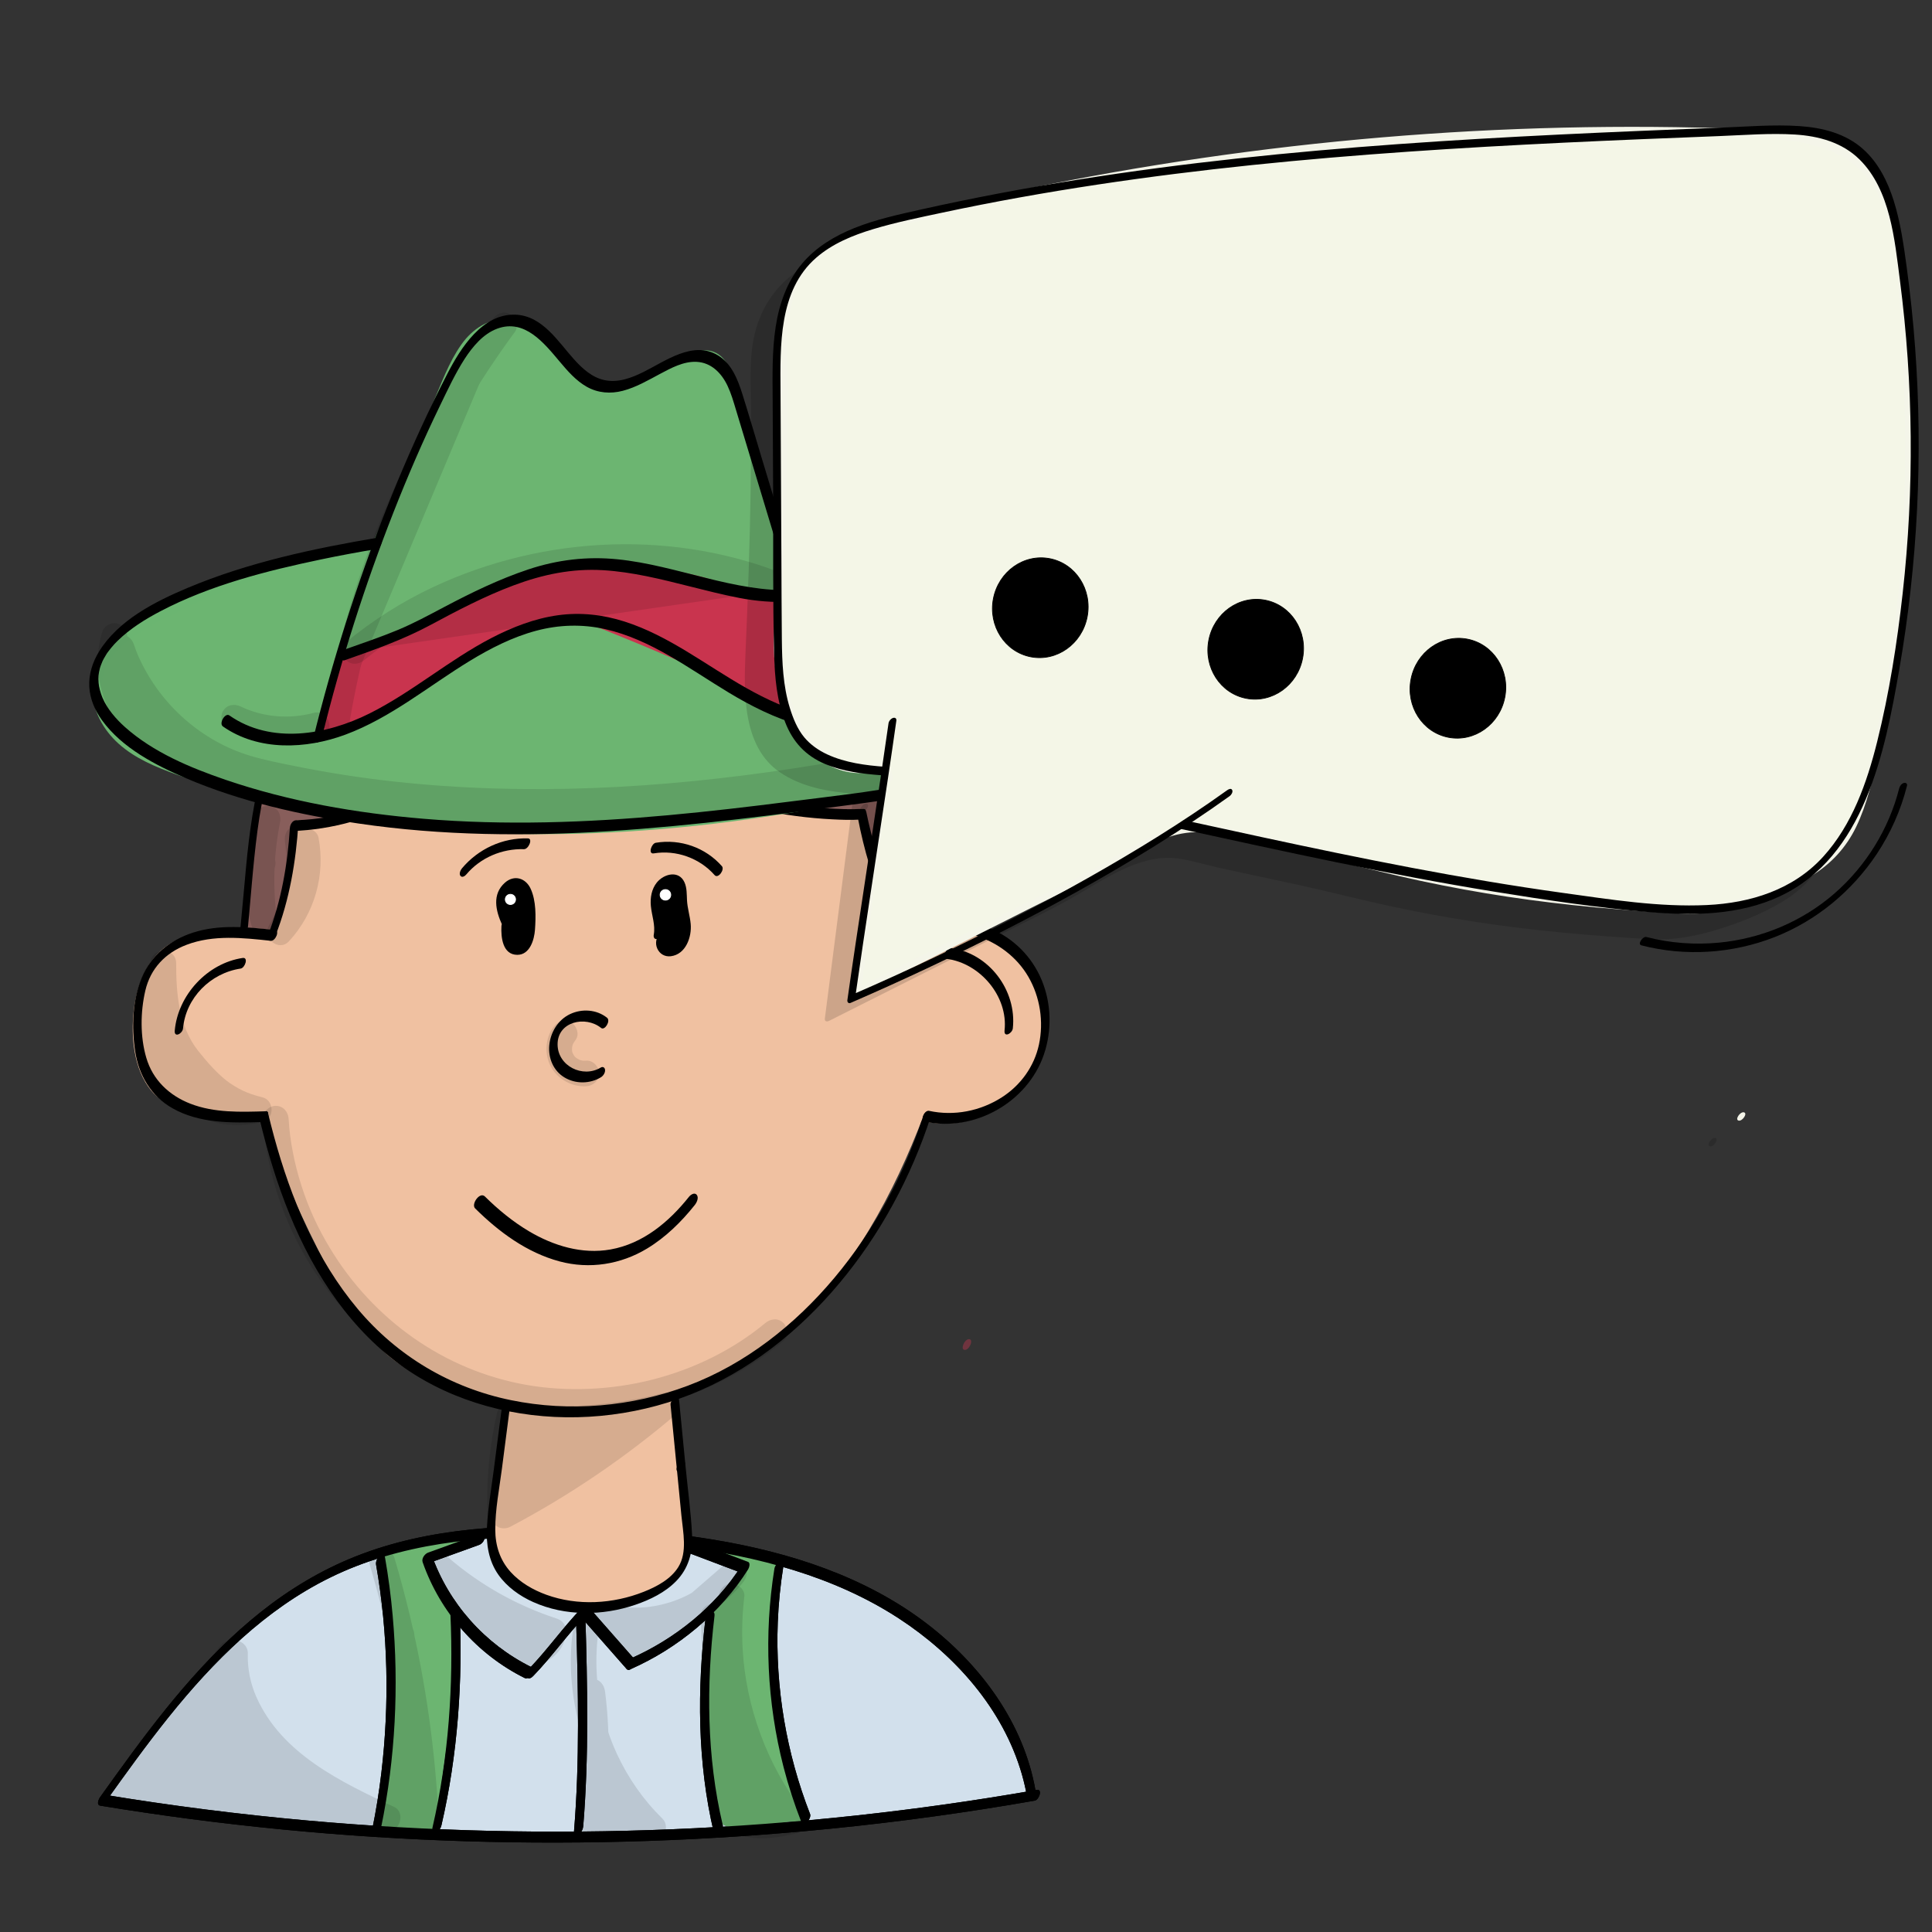 <?xml version="1.0" encoding="utf-8"?>
<!-- Generator: Adobe Adobe Illustrator 24.2.0, SVG Export Plug-In . SVG Version: 6.00 Build 0)  -->
<svg version="1.1" xmlns="http://www.w3.org/2000/svg" xmlns:xlink="http://www.w3.org/1999/xlink" x="0px" y="0px"
	 viewBox="0 0 2000 2000" style="enable-background:new 0 0 2000 2000;" xml:space="preserve">
<rect x="0" y="0" width="2000" height="2000" fill="#333333" stroke="none"/>
<style type="text/css">
	.st0{fill:#D2E0EC;}
	.st1{fill:#6CB571;}
	.st2{fill:#885E5B;}
	.st3{fill:#F0C1A1;}
	.st4{fill:#FFFFFF;stroke:#FFFFFF;stroke-width:0.814;stroke-miterlimit:10;}
	.st5{opacity:0.4;}
	.st6{fill:#CA354F;}
	.st7{display:none;}
	.st8{fill:#6BB571;}
	.st9{fill:#C9344E;}
	.st10{fill:#F3C058;}
	.st11{opacity:0.11;}
	.st12{opacity:0.149;}
	.st13{fill:#F4F5E9;}
	.st14{fill:#F4F6E7;}
	.st15{stroke:#000000;stroke-width:0.804;stroke-miterlimit:10;}
</style>
<g id="Ebene_24_Kopie">
	<g>
		<path class="st0" d="M1067.76,1857.7c-15.19-89.6-84.52-164.28-167.19-206.84c-82.67-42.56-177.57-57.02-270.95-62.99
			c-95.61-6.1-195.27-3.2-281.61,37.1c-104.89,48.95-175.8,145.74-242.07,238.58c319.15,52.62,647.74,50.89,966.28-5.1"/>
		<g>
			<path d="M1072.05,1854.01c-12.14-70.17-56.64-130.23-112.25-172.94c-63.85-49.04-142.51-74.18-221.1-87.2
				c-41.53-6.88-83.57-10.61-125.59-12.72c-41.64-2.09-83.45-2.1-124.96,2.13c-41.14,4.19-82.02,12.77-120.51,28.11
				c-35.3,14.07-67.93,33.72-97.65,57.34c-59.3,47.12-105.99,107.87-150.04,168.9c-5.45,7.56-10.88,15.14-16.29,22.72
				c-1.44,2.02-4.23,8.15,0.15,8.87c125.18,20.6,251.69,32.91,378.5,36.83c125.9,3.9,252.03-0.46,377.37-12.96
				c70.83-7.06,141.38-16.78,211.49-29.08c4.55-0.8,8.37-12.22,2.1-11.12c-124.59,21.86-250.59,35.48-376.98,40.73
				c-126.13,5.24-252.61,2.23-378.35-9.06c-70.25-6.31-140.27-15.22-209.87-26.67c0.05,2.96,0.1,5.91,0.15,8.87
				c43.06-60.32,86.96-121.27,142.4-171c27.29-24.48,57.31-45.92,90.22-62.21c36.24-17.94,75.51-29.03,115.37-35.31
				c41.01-6.46,82.67-7.9,124.12-6.87c41.4,1.03,82.88,4.04,123.95,9.36c78.98,10.24,158.84,30.74,226.23,74.67
				c58.17,37.92,107.89,93.69,127.36,161.41c2.32,8.08,4.17,16.29,5.6,24.57c0.51,2.94,3.96,1.86,5.5,0.62
				C1071.28,1860.14,1072.55,1856.91,1072.05,1854.01L1072.05,1854.01z"/>
		</g>
	</g>
	<g>
		<g>
			<path d="M552.15,1734.82c19.44-20.12,35.53-43.25,54.98-63.38c-2.18,0.52-4.36,1.04-6.55,1.56
				c15.97,18.16,31.93,36.32,47.9,54.48c3.97,4.51,11.58-6.17,8.22-10c-15.97-18.16-31.93-36.32-47.9-54.48
				c-2.1-2.38-4.9-0.14-6.55,1.56c-19.44,20.12-35.53,43.25-54.98,63.38c-1.72,1.78-3.48,6.22-1.67,8.44
				C547.63,1738.87,550.59,1736.44,552.15,1734.82L552.15,1734.82z"/>
		</g>
	</g>
	<g>
		<g>
			<path d="M652.69,1727.95c48.65-21.31,93.48-58.29,121.8-103.39c1-1.6,2.61-6.69-0.13-7.72c-18.93-7.14-37.86-14.28-56.78-21.42
				c-5.21-1.97-11.44,9.65-6.62,11.47c18.93,7.14,37.86,14.28,56.78,21.42c-0.04-2.57-0.09-5.15-0.13-7.72
				c-26.6,42.37-69.52,76.48-115.1,96.44C647.82,1719.08,645.47,1731.11,652.69,1727.95L652.69,1727.95z"/>
		</g>
	</g>
	<g>
		<g>
			<path d="M498.17,1587.38c-18.31,6.61-36.63,13.23-54.94,19.84c-3.44,1.24-7.06,6.05-5.72,9.9
				c18.07,51.86,56.48,95.57,105.7,119.99c4.92,2.44,11.41-9.09,6.62-11.47c-47.83-23.73-85.53-65.94-103.13-116.42
				c-1.91,3.3-3.81,6.6-5.72,9.9c18.31-6.61,36.63-13.23,54.94-19.84c2.98-1.08,5.23-4.01,5.76-7.13
				C502.05,1590.06,501.21,1586.28,498.17,1587.38L498.17,1587.38z"/>
		</g>
	</g>
	<g>
		<g>
			<path d="M596.38,1676.73c2.15,72.9,3.82,146.15-2.16,218.92c-0.25,2.98,2.58,3.93,4.87,2.81c2.96-1.45,4.43-5.05,4.68-8.11
				c5.98-72.77,4.31-146.02,2.16-218.92c-0.09-2.9-2.36-4.04-4.87-2.81C598.35,1669.94,596.29,1673.75,596.38,1676.73
				L596.38,1676.73z"/>
		</g>
	</g>
	<g>
		<g>
			<path d="M466.26,1670.65c3.37,73.9-1.86,149.07-18.56,221.23c-0.58,2.52,0.62,5.29,3.52,4.78c3.08-0.54,5.14-4.44,5.76-7.13
				c16.91-73.05,22.23-149.36,18.83-224.18c-0.13-2.89-2.33-4.05-4.87-2.81C468.27,1663.85,466.13,1667.69,466.26,1670.65
				L466.26,1670.65z"/>
		</g>
	</g>
	<g>
		<g>
			<path d="M389.35,1619.95c12.39,70.8,13.89,143.92,5.43,215.26c-2.35,19.78-5.52,39.46-9.54,58.97c-0.52,2.52,0.58,5.29,3.52,4.78
				c3.03-0.53,5.21-4.44,5.76-7.13c14.82-71.81,18.47-146.24,11.98-219.24c-1.8-20.28-4.45-40.48-7.96-60.53
				c-0.55-3.14-4.24-2-5.9-0.66C390.18,1613.38,388.81,1616.84,389.35,1619.95L389.35,1619.95z"/>
		</g>
	</g>
	<g>
		<g>
			<path d="M730.34,1675.26c-8.73,73.45-8.49,149.42,8.6,221.69c0.73,3.07,4.13,2.09,5.9,0.66c2.34-1.9,4.01-5.54,3.3-8.56
				c-16.65-70.38-17.01-144.6-8.51-216.15C740.65,1664.29,731.02,1669.54,730.34,1675.26L730.34,1675.26z"/>
		</g>
	</g>
	<g>
		<g>
			<path d="M801.64,1623.99c-10.91,68.16-7.74,138.34,9.47,205.2c4.95,19.22,11.08,38.1,18.29,56.59c2.48,6.36,11-3.25,9.19-7.9
				c-24.6-63.09-36.07-130.9-33.44-198.57c0.75-19.33,2.71-38.58,5.77-57.68c0.4-2.51-0.5-5.31-3.52-4.78
				C804.47,1617.37,802.07,1621.3,801.64,1623.99L801.64,1623.99z"/>
		</g>
	</g>
</g>
<g id="Ebene_35">
	<g>
		<path class="st1" d="M399.64,1614.86c14.75,89.93,14.12,182.33-1.85,272.05c17.29,0.93,34.58,1.87,51.88,2.8
			c0.19-47.34,12.25-93.81,16.4-140.97s-0.85-98.08-30.21-135.33c11.39-9.37,24.96-16.11,39.35-19.51
			c-24.64,5.95-49.28,11.91-73.93,17.86"/>
		<g>
			<path class="st1" d="M395.04,1618.81c11.27,69.21,13.51,140,6.42,209.77c-2.03,19.93-4.82,39.78-8.31,59.51
				c-0.31,1.75-0.01,4.75,2.36,4.88c17.29,0.93,34.58,1.87,51.88,2.8c4.12,0.22,7.03-5.19,7.05-8.71
				c0.56-76.02,31.08-151.9,10.48-227.61c-5.01-18.42-13.22-35.95-24.96-51.05c-0.94,3.2-1.87,6.41-2.81,9.61
				c10.87-8.78,23.37-14.83,36.92-18.17c4.77-1.18,8.79-13.49,2.24-11.91c-24.64,5.95-49.28,11.91-73.93,17.86
				c-4.8,1.16-8.78,13.49-2.24,11.91c24.64-5.95,49.28-11.91,73.93-17.86c0.75-3.97,1.5-7.94,2.24-11.91
				c-15.37,3.78-29.47,10.92-41.77,20.86c-2.19,1.77-4.96,6.85-2.81,9.61c46.03,59.2,29.36,138.76,19.28,206.68
				c-3.31,22.29-5.97,44.72-6.13,67.27c2.35-2.9,4.7-5.81,7.05-8.71c-17.29-0.93-34.58-1.87-51.88-2.8
				c0.79,1.63,1.58,3.25,2.36,4.88c12.52-70.81,15.78-143.23,9.39-214.87c-1.79-20.07-4.35-40.06-7.59-59.95
				c-0.51-3.16-4.26-1.98-5.9-0.66C395.85,1612.27,394.53,1615.69,395.04,1618.81L395.04,1618.81z"/>
		</g>
	</g>
	<g>
		<path class="st1" d="M740.06,1670.89c-3.16,62.84-2.47,125.87,2.06,188.63c0.49,6.8,1.16,13.97,5.14,19.51
			c8.33,11.62,25.38,5.52,39.71,6.07c20.76,0.79,28.99-9.92,41.7-3.31c-26.27-85.04-52.63-176.3-26.6-261.41
			c-16.16-5.22-32.32-10.44-48.48-15.66c8.54,4.06,17.08,8.12,25.63,12.18c-13.21,17.77-26.43,35.55-39.64,53.32"/>
		<g>
			<path class="st1" d="M735.29,1673.55c-2.29,45.98-2.57,92.05-0.76,138.05c0.46,11.58,1.04,23.16,1.76,34.73
				c0.6,9.68,0.29,20.29,3.08,29.66c2.31,7.77,7.39,13.61,15.4,15.5c7.93,1.87,16.26,0.14,24.26-0.25
				c9.08-0.44,17.49-0.31,26.35-2.77c6.85-1.9,13.18-4.24,19.98-0.93c4.58,2.23,9.04-6.03,7.91-9.68
				c-19.97-64.7-40.36-131.86-36.72-200.36c1.02-19.19,4.17-38.31,9.72-56.71c0.42-1.4,1.35-5.4-0.89-6.13
				c-16.16-5.22-32.32-10.44-48.48-15.66c-5-1.62-11.62,9.09-6.62,11.47c8.54,4.06,17.09,8.12,25.63,12.18
				c0.29-3.06,0.58-6.12,0.87-9.18c-13.21,17.77-26.43,35.55-39.64,53.32c-1.5,2.02-3.62,6.04-1.67,8.44
				c1.89,2.32,5.17,0.28,6.55-1.56c13.21-17.77,26.43-35.55,39.64-53.32c1.31-1.76,4.28-7.56,0.87-9.18
				c-8.54-4.06-17.09-8.12-25.63-12.18c-2.21,3.82-4.41,7.65-6.62,11.47c16.16,5.22,32.32,10.44,48.48,15.66
				c-0.3-2.04-0.59-4.08-0.89-6.13c-20.56,68.2-9.33,139.57,8.89,206.95c5.34,19.73,11.28,39.28,17.31,58.8
				c2.64-3.23,5.27-6.46,7.91-9.68c-12.34-6.02-24.31,1.96-36.86,2.89c-8.32,0.62-16.85,0.8-25.2,1.14
				c-7.39,0.31-15.27-0.37-19.42-7.37c-4.92-8.32-3.96-20.42-4.55-29.73c-0.69-10.91-1.26-21.82-1.72-32.74
				c-0.93-22.17-1.38-44.36-1.35-66.54c0.03-25.17,0.7-50.33,1.95-75.47c0.15-2.96-2.52-3.96-4.87-2.81
				C737.08,1666.85,735.44,1670.5,735.29,1673.55L735.29,1673.55z"/>
		</g>
	</g>
</g>
<g id="Ebene_24_Kopie_2">
	<g>
		<g>
			<path d="M1072.05,1854.01c-12.14-70.17-56.64-130.23-112.25-172.94c-63.85-49.04-142.51-74.18-221.1-87.2
				c-41.53-6.88-83.57-10.61-125.59-12.72c-41.64-2.09-83.45-2.1-124.96,2.13c-41.14,4.19-82.02,12.77-120.51,28.11
				c-35.3,14.07-67.93,33.72-97.65,57.34c-59.3,47.12-105.99,107.87-150.04,168.9c-5.45,7.56-10.88,15.14-16.29,22.72
				c-1.44,2.02-4.23,8.15,0.15,8.87c125.18,20.6,251.69,32.91,378.5,36.83c125.9,3.9,252.03-0.46,377.37-12.96
				c70.83-7.06,141.38-16.78,211.49-29.08c4.55-0.8,8.37-12.22,2.1-11.12c-124.59,21.86-250.59,35.48-376.98,40.73
				c-126.13,5.24-252.61,2.23-378.35-9.06c-70.25-6.31-140.27-15.22-209.87-26.67c0.05,2.96,0.1,5.91,0.15,8.87
				c43.06-60.32,86.96-121.27,142.4-171c27.29-24.48,57.31-45.92,90.22-62.21c36.24-17.94,75.51-29.03,115.37-35.31
				c41.01-6.46,82.67-7.9,124.12-6.87c41.4,1.03,82.88,4.04,123.95,9.36c78.98,10.24,158.84,30.74,226.23,74.67
				c58.17,37.92,107.89,93.69,127.36,161.41c2.32,8.08,4.17,16.29,5.6,24.57c0.51,2.94,3.96,1.86,5.5,0.62
				C1071.28,1860.14,1072.55,1856.91,1072.05,1854.01L1072.05,1854.01z"/>
		</g>
	</g>
	<g>
		<g>
			<path d="M552.15,1734.82c19.44-20.12,35.53-43.25,54.98-63.38c-2.18,0.52-4.36,1.04-6.55,1.56
				c15.97,18.16,31.93,36.32,47.9,54.48c3.97,4.51,11.58-6.17,8.22-10c-15.97-18.16-31.93-36.32-47.9-54.48
				c-2.1-2.38-4.9-0.14-6.55,1.56c-19.44,20.12-35.53,43.25-54.98,63.38c-1.72,1.78-3.48,6.22-1.67,8.44
				C547.63,1738.87,550.59,1736.44,552.15,1734.82L552.15,1734.82z"/>
		</g>
	</g>
	<g>
		<g>
			<path d="M652.69,1727.95c48.65-21.31,93.48-58.29,121.8-103.39c1-1.6,2.61-6.69-0.13-7.72c-18.93-7.14-37.86-14.28-56.78-21.42
				c-5.21-1.97-11.44,9.65-6.62,11.47c18.93,7.14,37.86,14.28,56.78,21.42c-0.04-2.57-0.09-5.15-0.13-7.72
				c-26.6,42.37-69.52,76.48-115.1,96.44C647.82,1719.08,645.47,1731.11,652.69,1727.95L652.69,1727.95z"/>
		</g>
	</g>
	<g>
		<g>
			<path d="M498.17,1587.38c-18.31,6.61-36.63,13.23-54.94,19.84c-3.44,1.24-7.06,6.05-5.72,9.9
				c18.07,51.86,56.48,95.57,105.7,119.99c4.92,2.44,11.41-9.09,6.62-11.47c-47.83-23.73-85.53-65.94-103.13-116.42
				c-1.91,3.3-3.81,6.6-5.72,9.9c18.31-6.61,36.63-13.23,54.94-19.84c2.98-1.08,5.23-4.01,5.76-7.13
				C502.05,1590.06,501.21,1586.28,498.17,1587.38L498.17,1587.38z"/>
		</g>
	</g>
	<g>
		<g>
			<path d="M596.38,1676.73c2.15,72.9,3.82,146.15-2.16,218.92c-0.25,2.98,2.58,3.93,4.87,2.81c2.96-1.45,4.43-5.05,4.68-8.11
				c5.98-72.77,4.31-146.02,2.16-218.92c-0.09-2.9-2.36-4.04-4.87-2.81C598.35,1669.94,596.29,1673.75,596.38,1676.73
				L596.38,1676.73z"/>
		</g>
	</g>
	<g>
		<g>
			<path d="M466.26,1670.65c3.37,73.9-1.86,149.07-18.56,221.23c-0.58,2.52,0.62,5.29,3.52,4.78c3.08-0.54,5.14-4.44,5.76-7.13
				c16.91-73.05,22.23-149.36,18.83-224.18c-0.13-2.89-2.33-4.05-4.87-2.81C468.27,1663.85,466.13,1667.69,466.26,1670.65
				L466.26,1670.65z"/>
		</g>
	</g>
	<g>
		<g>
			<path d="M389.35,1619.95c12.39,70.8,13.89,143.92,5.43,215.26c-2.35,19.78-5.52,39.46-9.54,58.97c-0.52,2.52,0.58,5.29,3.52,4.78
				c3.03-0.53,5.21-4.44,5.76-7.13c14.82-71.81,18.47-146.24,11.98-219.24c-1.8-20.28-4.45-40.48-7.96-60.53
				c-0.55-3.14-4.24-2-5.9-0.66C390.18,1613.38,388.81,1616.84,389.35,1619.95L389.35,1619.95z"/>
		</g>
	</g>
	<g>
		<g>
			<path d="M730.34,1675.26c-8.73,73.45-8.49,149.42,8.6,221.69c0.73,3.07,4.13,2.09,5.9,0.66c2.34-1.9,4.01-5.54,3.3-8.56
				c-16.65-70.38-17.01-144.6-8.51-216.15C740.65,1664.29,731.02,1669.54,730.34,1675.26L730.34,1675.26z"/>
		</g>
	</g>
	<g>
		<g>
			<path d="M801.64,1623.99c-10.91,68.16-7.74,138.34,9.47,205.2c4.95,19.22,11.08,38.1,18.29,56.59c2.48,6.36,11-3.25,9.19-7.9
				c-24.6-63.09-36.07-130.9-33.44-198.57c0.75-19.33,2.71-38.58,5.77-57.68c0.4-2.51-0.5-5.31-3.52-4.78
				C804.47,1617.37,802.07,1621.3,801.64,1623.99L801.64,1623.99z"/>
		</g>
	</g>
</g>
<g id="Ebene_4">
	<g>
		<path class="st2" d="M982.11,1060.9c0,31.16-19.9,63.15-56.81,65.71c-236.73,16.42-379.79,56.24-624.22,8.51
			c-33.71-6.58-51.41-44.35-50.92-73.47c0.83-49.71-3.38-46.51,0-76.66c12.3-109.89,7.4-165.69,54.35-265.66
			c45.01-95.86,159.68-176.81,282.19-176.81c204.53,0,395.41,130.97,395.41,417.98"/>
		<g>
			<path d="M978.07,1063.14c-0.13,15.38-5.16,30.92-15.85,42.24c-5.65,5.98-12.83,10.56-20.63,13.17
				c-9.48,3.18-19.53,3.25-29.41,3.99c-43.18,3.22-86.28,7.44-129.35,11.92c-77.22,8.04-154.49,16.8-232.2,18.04
				c-40.53,0.65-81.07-0.74-121.44-4.37c-21.91-1.97-43.76-4.58-65.52-7.78c-11.23-1.65-22.43-3.45-33.6-5.4
				c-11.11-1.94-23.19-3.04-33.84-6.85c-15.27-5.46-26.67-18.01-33.67-32.32c-3.39-6.93-5.75-14.43-7.14-22.01
				c-1.64-8.94-1.07-17.97-1.07-27c0-12.59-0.77-25.1-1.3-37.67c-0.53-12.67,1.12-25.14,2.44-37.72
				c3.9-37.26,6.14-74.72,11.09-111.87c4.65-34.94,12.76-69.06,25.35-102.02c13.34-34.94,30.05-67.62,54.33-96.25
				c23.85-28.12,52.8-51.9,84.64-70.43c32.95-19.18,69.13-32.77,106.75-39.17c32.47-5.52,65.72-4.83,98.37-1.23
				c55.46,6.13,109.83,22.66,158.19,50.73c49.41,28.68,91.16,69.1,121.36,117.6c35.12,56.4,53.7,121.7,59.93,187.53
				c1.78,18.76,2.57,37.59,2.6,56.44c0,2.48,2.05,3.4,4.13,2.38c2.35-1.15,3.97-4.33,3.97-6.88
				c-0.09-72.06-12.14-144.71-43.1-210.21c-25.59-54.14-64.19-101.51-112.7-136.72c-46.48-33.73-100.87-55.59-157.17-66.19
				c-28.84-5.43-58.33-8.07-87.69-7.74c-39.56,0.45-78.6,9.24-115.06,24.43c-68.36,28.5-129.85,80.53-164.3,146.64
				c-18.02,34.58-31.55,72.14-39.99,110.19c-7.74,34.88-10.8,70.52-13.95,106.04c-1.87,21.04-3.93,42.04-6.15,63.05
				c-1.12,10.58-1.42,20.98-0.81,31.6c0.91,15.64,0.64,31.21,0.89,46.86c0.24,15.68,4.97,31.52,13.2,44.86
				c8.6,13.95,21.72,24.94,37.86,28.75c23.5,5.54,47.84,8.81,71.73,12.13c42.9,5.97,86.12,9.57,129.42,10.64
				c79.63,1.97,158.97-5.16,238.09-13.37c42.99-4.46,85.96-9.11,129.02-12.91c11.5-1.01,23-1.97,34.51-2.86
				c10.7-0.83,21.8-0.78,32.35-2.86c16.67-3.28,30.93-13.53,40.41-27.48c8.88-13.07,13.32-28.73,13.45-44.47
				c0.02-2.49-2.06-3.39-4.13-2.38C979.67,1057.43,978.09,1060.59,978.07,1063.14L978.07,1063.14z"/>
		</g>
	</g>
</g>
<g id="Ebene_5">
	<g>
		<path class="st3" d="M696.27,1452.84c3.85,41.49,7.7,82.97,11.55,124.46c1.39,14.95,2.61,30.81-4.16,44.23
			c-11.25,22.26-39.38,29.16-64.17,32.74c-36.41,5.26-78.79,6.68-104.1-19.88c-21.57-22.64-22.49-57.7-17.74-88.54
			s13.85-62.1,7.67-92.68c55.26,9.5,112.14,9.57,167.42,0.2"/>
		<g>
			<path class="st3" d="M691.86,1455.28c3.79,40.83,7.58,81.65,11.37,122.48c1.55,16.74,4.1,36.56-8.32,50
				c-9.74,10.55-24.7,15.17-38.3,18.15c-14.83,3.25-30.18,5.13-45.34,5.7c-15.08,0.57-30.75-0.28-45.14-5.2
				c-14.49-4.96-27.03-14.1-35.1-27.24c-8.27-13.48-11.08-29.57-11.32-45.17c-0.64-41.97,17.92-82.31,9.82-124.48
				c-2.11,3.08-4.22,6.15-6.34,9.23c55.72,9.47,112.74,9.44,168.48,0.1c4.5-0.75,8.28-12.02,2.07-10.98
				c-55.05,9.22-111.34,9.05-166.35-0.3c-4.18-0.71-6.96,6-6.34,9.23c7.72,40.21-10.13,79.63-10.17,119.77
				c-0.02,16.49,2.63,33.27,10.38,48c7.33,13.94,19.65,24.71,34.16,30.69c29.36,12.11,64.48,8.41,94.88,2.5
				c15.14-2.94,30.56-7.73,42.73-17.57c13.59-10.99,19.72-27.24,20.21-44.39c0.32-11.27-1.2-22.59-2.24-33.79
				c-1.13-12.18-2.26-24.36-3.39-36.55c-2.32-25.02-4.64-50.05-6.97-75.07C700,1443.18,691.43,1450.58,691.86,1455.28
				L691.86,1455.28z"/>
		</g>
	</g>
</g>
<g id="Ebene_3">
	<g>
		<path class="st3" d="M947.34,965.91c39.23-14.04,86.82-0.22,112.29,32.62c25.47,32.84,26.84,82.14,3.24,116.33
			c-23.6,34.19-70.35,50.62-110.3,38.76c-24.22,63.56-54.9,125.43-98.44,177.82c-43.54,52.39-100.8,95.03-166.59,113.4
			c-91.76,25.62-223.59-1.34-279.58-44.42c-56.65-43.58-134.71-246.23-134.71-246.23s-89.49,1.94-114.12-31.42
			s-22.94-101.02,5.29-131.43c20.51-22.1,67.36-28.52,116.91-23.16c17.53-40.75,23.46-73.65,25.71-113.6
			c104.69,11.33,212.37-67,237.45-168.75c129.7,174.18,347.79,157.04,347.79,157.04s3.29,105.1,52.44,124.37"/>
		<g>
			<path class="st3" d="M946.3,971.4c44.38-15.49,97.67,4.26,118.97,46.73c10.47,20.87,12.82,45.9,6.73,68.41
				c-6.14,22.69-21.48,41.22-41.91,52.59c-22.86,12.72-50.25,16.15-75.42,8.9c-2.6-0.75-5.29,3.44-5.97,5.22
				c-30.68,80.31-72.17,159.01-137.19,216.88c-30.18,26.86-64.93,49.03-103.01,62.82c-35.17,12.74-72.32,17.1-109.59,16.12
				c-37.17-0.98-74.42-6.78-110.08-17.36c-28.05-8.32-58.13-19.72-80.71-38.93c-17.1-14.55-29.78-34.86-41.33-53.84
				c-14.9-24.49-28.03-50.04-40.44-75.86c-17.42-36.24-33.51-73.19-48.14-110.64c-0.25-0.63-0.49-1.26-0.74-1.89
				c-0.34-0.87-1.02-1.97-2.14-1.94c-12.81,0.27-25.74-0.59-38.46-2c-21.66-2.41-45.59-6.37-63.92-18.99
				c-20.44-14.07-26.26-43.45-26.68-66.64c-0.44-24.52,5.01-55.79,26.06-71.41c12.73-9.44,29.28-13.39,44.69-15.6
				c20.57-2.94,41.57-2.37,62.19-0.2c2.85,0.3,5.04-3.05,5.97-5.22c15.95-37.33,23.9-75.98,26.24-116.4
				c-2.17,2.68-4.33,5.35-6.5,8.03c85.11,8.88,169.41-39.03,215.14-109.53c13.12-20.23,22.84-42.51,28.7-65.9
				c-2.69,1.9-5.38,3.8-8.07,5.7C585.08,749.8,646.1,794.2,715.43,820.01c46.65,17.37,96.4,27.12,146.15,28.71
				c9.5,0.3,19.11,0.48,28.59-0.26c-0.77-1.05-1.53-2.09-2.3-3.14c0.41,12.73,2.08,25.52,4.23,38.06
				c3.89,22.69,10.07,46.3,22.86,65.74c6.59,10.02,15.45,18.86,26.7,23.41c4.75,1.92,10.55-8.78,6.11-10.57
				c-20.44-8.26-31.42-29.73-38.18-49.47c-6.52-19.05-10.14-39.13-12.02-59.14c-0.4-4.29-0.76-8.6-0.9-12.91
				c-0.04-1.2-0.69-3.27-2.3-3.14c-26.8,2.09-54.49-0.58-80.97-4.49c-60.28-8.9-119.1-29.35-170.34-62.62
				c-36.65-23.8-68.63-53.97-94.79-88.95c-3.02-4.03-7.47,3.32-8.07,5.7c-19.41,77.54-87.49,139.04-164.29,157.52
				c-21.88,5.27-44.4,6.89-66.79,4.56c-3.89-0.41-6.32,4.94-6.5,8.03c-2.23,38.52-9.99,75.24-25.18,110.8
				c1.99-1.74,3.98-3.48,5.97-5.22c-33.88-3.57-73.37-4.14-104.25,12.54c-25.77,13.92-37.52,43.26-40.7,71.1
				c-3.1,27.14,0,60.51,17.93,82.52c14.43,17.71,40.72,23.57,62.12,27.08c17.29,2.84,35.09,4.31,52.63,3.94
				c-0.71-0.65-1.42-1.3-2.14-1.94c12.71,32.97,26.86,65.45,41.75,97.49c12.39,26.66,25.46,53.05,40.06,78.58
				c12.35,21.6,25.65,43.64,42.98,61.68c18.84,19.61,45.01,31.49,70.22,40.58c35.14,12.66,72.27,20.11,109.48,22.99
				c37.18,2.88,75.55,1.38,111.68-8.46c39.36-10.72,75.93-30.29,108.2-55.07c69.82-53.6,116.8-130.49,150.61-210.58
				c4.34-10.28,8.47-20.64,12.45-31.06c-1.99,1.74-3.98,3.48-5.97,5.22c49.63,14.3,105.02-12.91,125.14-60.15
				c10.15-23.83,11.25-51.68,3.05-76.24c-8.13-24.37-25.49-44.37-48.34-56.06c-25.11-12.86-55.21-15.65-81.95-6.32
				c-2.75,0.96-4.83,3.72-5.31,6.58C942.73,968.96,943.5,972.38,946.3,971.4L946.3,971.4z"/>
		</g>
	</g>
</g>
<g id="Ebene_2">
	<g>
		<g>
			<path d="M941.19,971.27c43.79-18.93,99.38-1.46,123.39,39.94c12.13,20.92,16.02,46.52,10.94,70.13
				c-4.88,22.66-18.91,42.07-38.35,54.56c-22.27,14.31-49.54,19.69-75.46,14.03c-4.55-0.99-9.66,9.98-4.2,11.17
				c50.98,11.14,106.08-19.89,123.03-69.22c8.53-24.81,7.94-52.83-2.11-77.12c-10.01-24.2-28.94-43.29-53.07-53.49
				c-26.9-11.38-57.5-11.67-84.34-0.06C936.69,963.07,934.52,974.15,941.19,971.27L941.19,971.27z"/>
		</g>
	</g>
	<g>
		<g>
			<path d="M284.56,962.73c-28.13-3.03-57.59-6.13-85.02,2.8c-23.54,7.66-43.13,23.4-52.78,46.54
				c-9.62,23.07-10.58,51.37-6.91,75.85c3.76,25.12,16.39,46.77,38.85,59.43c28.09,15.83,61.22,15.16,92.45,14.19
				c4.75-0.15,9.35-11.33,4.2-11.17c-26.12,0.81-53.51,1.8-78.31-7.84c-22.05-8.57-38.9-24.68-45.64-47.67
				c-6.37-21.74-6.09-47.29-0.99-69.27c5.33-23.01,20.79-39.21,42.68-47.53c27.87-10.6,58.35-7.26,87.28-4.14
				C285.07,974.4,289.97,963.31,284.56,962.73L284.56,962.73z"/>
		</g>
	</g>
	<g>
		<g>
			<path d="M955.73,1155.15c-19.69,60.98-50.75,118.47-91.95,167.62c-40.66,48.51-92.09,89.27-151.7,111.7
				c-58.08,21.86-122.35,27.44-183.2,14.96c-62.41-12.8-117.64-45.6-158.59-94.42c-43-51.26-69.11-114.42-86.59-178.41
				c-2.2-8.07-4.27-16.17-6.22-24.31c-1.43-5.92-9.54,2.84-8.47,7.28c15.9,66,39.57,131.83,79.94,187.06
				c19.49,26.67,42.96,50.8,70.15,69.67c25.7,17.83,54.51,30.81,84.6,39.22c61.06,17.08,127.38,15.05,187.82-3.72
				c62.19-19.32,116.53-57.16,160.72-104.53c45.1-48.35,79.97-106.49,103.2-168.31c2.87-7.63,5.54-15.33,8.05-23.09
				C965.96,1148.17,957.68,1149.11,955.73,1155.15L955.73,1155.15z"/>
		</g>
	</g>
	<g>
		<g>
			<path d="M944.89,961.62c-14.59-14.49-22.8-35.16-29.63-54.16c-6.62-18.41-11.87-37.34-16.22-56.41
				c-0.9-3.93-1.77-7.87-2.54-11.82c-0.16-0.85-1.17-2-2.14-1.94c-26.73,1.54-54.23-1.6-80.53-5.91
				c-60.32-9.89-119.04-31.1-170.25-64.74c-36.5-23.97-68.46-54.11-94.71-89c-2.58-3.43-6.83,2.03-7.66,4.25
				c-27.85,74.61-92.93,132.58-168.59,155.98c-21.41,6.62-43.62,10.48-66.02,11.23c-3.95,0.13-6.28,4.53-6.5,8.03
				c-2.41,37.6-8.85,75.5-22.66,110.69c-0.78,1.99-0.98,5.51,1.77,5.95c2.75,0.44,5.15-3.14,5.97-5.22
				c14.51-37,21.18-76.78,23.72-116.3c-2.17,2.68-4.33,5.35-6.5,8.03c83.78-2.79,163.94-47.43,212.89-115.13
				c13.94-19.27,25.34-40.24,33.66-62.54c-2.55,1.42-5.1,2.83-7.66,4.25c44.65,59.34,105.71,103.94,174.9,130.51
				c46.38,17.82,95.88,28.31,145.51,30.8c9.45,0.48,19.01,0.83,28.46,0.28c-0.71-0.65-1.42-1.3-2.14-1.94
				c6.33,32.87,15.77,66.39,30.58,96.46c4.94,10.02,10.72,19.95,18.7,27.87C941.3,974.8,948.18,964.88,944.89,961.62L944.89,961.62z
				"/>
		</g>
	</g>
	<g>
		<g>
			<path d="M694.15,1454.14c3.76,38.39,7.52,76.78,11.28,115.17c1.65,16.85,6.29,37.39-3.15,52.74
				c-7.82,12.72-22.49,20.47-35.95,25.8c-31.72,12.57-68.42,14.77-100.74,3.04c-13.77-5-27.12-12.67-37.01-23.61
				c-11.12-12.31-15.85-27.39-15.89-43.85c-0.06-20.93,4.19-42.12,6.87-62.83c2.79-21.59,5.59-43.17,8.38-64.76
				c1.03-7.93-7.88-3.08-8.56,2.17c-2.71,20.93-5.42,41.86-8.13,62.8c-2.59,20-6.1,40.13-7.17,60.28
				c-0.92,17.31,1.71,34.74,11.91,49.16c8.89,12.55,21.98,21.9,35.9,28.15c33.02,14.8,71.92,14.46,105.84,2.84
				c15.35-5.26,30.61-12.62,42.1-24.34c12.86-13.11,17.49-29.7,16.61-47.78c-1.12-23.01-4.31-46.07-6.55-69
				c-2.31-23.63-4.63-47.25-6.94-70.88C702.25,1442.04,693.69,1449.44,694.15,1454.14L694.15,1454.14z"/>
		</g>
	</g>
	<g>
		<g>
			<path d="M713.25,1238.9c-20.76,26.08-47.59,48.56-81.24,54.54c-29.49,5.24-59.11-3.83-84.39-18.83
				c-16.72-9.92-31.85-22.36-45.64-36.01c-5.33-5.28-14.53,7.98-10.13,12.33c24.65,24.4,53.52,45.79,87.47,54.88
				c30.92,8.28,63.26,3.19,90.58-13.35c19.23-11.64,35.43-27.58,49.37-45.08c1.98-2.48,4.35-7.42,2.06-10.41
				C719.02,1233.97,714.94,1236.77,713.25,1238.9L713.25,1238.9z"/>
		</g>
	</g>
	<g>
		<g>
			<path d="M628.41,1053.58c-10.79-8.65-26.01-9.61-38.34-3.76c-12.45,5.91-20.3,18.96-21.48,32.47
				c-1.14,13.1,4.27,26.22,15.8,33.11c11.47,6.86,26.29,6.7,37.66-0.2c2.43-1.47,4.47-4.55,4.32-7.48c-0.13-2.5-2.15-4.01-4.49-2.59
				c-18.52,11.24-44.41-1.5-44.67-23.71c-0.27-23.88,28.73-30.39,45.09-17.28C626.01,1067.12,632.44,1056.8,628.41,1053.58
				L628.41,1053.58z"/>
		</g>
	</g>
	<g>
		<path d="M681.04,966.58c1.73-7.77-0.26-15.82-1.76-23.64c-1.5-7.82-2.44-16.29,1.13-23.42s13.31-11.66,19.91-7.17
			c6.99,4.75,5.99,14.98,6.53,23.39c0.43,6.69,2.33,13.19,3.34,19.82c1.01,6.63,1.06,13.7-1.98,19.69s-9.88,10.44-16.46,8.97
			c-6.57-1.47-10.79-10.3-6.56-15.51"/>
		<g>
			<path d="M685.32,965.49c1.24-6.69,0.64-13.19-0.57-19.84c-1.23-6.75-3.33-13.92-2.11-20.83c0.92-5.18,4.92-9.09,10.48-8.63
				c5.81,0.48,8.09,5.85,8.75,10.94c0.68,5.27,0.36,10.6,1.1,15.87c1.02,7.24,3.31,14.36,3.42,21.71c0.08,5.92-1.4,12.39-8.01,13.91
				c-2.81,0.65-5.76,0.06-7.89-1.96c-0.85-0.81-1.63-1.92-2.07-3c-0.22-0.54-0.27-2.86-0.99-1.81c1.33-1.92,3.37-5.52,1.54-7.78
				c-1.7-2.1-4.83-0.31-6.03,1.44c-3.45,4.99-5.11,10.72-2.51,16.5c2.51,5.57,7.91,8.63,13.97,7.89
				c15.56-1.91,21.85-19.93,20.6-33.46c-0.76-8.26-3.38-16.22-3.82-24.51c-0.33-6.17,0-12.72-2.59-18.49
				c-5.79-12.93-21.38-8.93-28.71,0.23c-5.37,6.72-6.88,15.63-6.13,24.02c0.89,9.98,4.89,19.89,3.02,29.96
				c-0.43,2.32,0.5,4.89,3.25,4.4C682.76,971.58,684.86,967.97,685.32,965.49L685.32,965.49z"/>
		</g>
	</g>
	<g>
		<path d="M523.97,953.6c-3.5-7.61-7.08-15.7-6.12-24.01c0.96-8.31,8.38-16.49,16.67-15.05c9,1.55,12.75,12.26,13.93,21.27
			c1.26,9.64,1.58,19.41,0.95,29.11c-0.45,6.95-2.42,15.21-9.05,17.45c-5.82,1.97-12.28-2.31-14.87-7.86s-2.33-11.94-2.01-18.05"/>
		<g>
			<path d="M528.21,949.96c-3.31-7.24-12.72-27.55,1.24-29.89c10.89-1.83,14.09,13.41,14.95,21.08c0.72,6.44,1.01,12.93,0.89,19.42
				c-0.08,4.04,0.6,11.95-2.44,15.3c-3.49,3.84-9.86-0.35-12.11-3.51c-3.74-5.23-3.15-12.26-2.85-18.34
				c0.14-2.73-2.32-3.65-4.49-2.59c-2.66,1.3-4.18,4.67-4.32,7.48c-0.56,11.23,1.17,29.52,16.46,29.53
				c12.95,0.02,17.54-15.63,18.26-25.97c0.95-13.49,1.31-29.9-4.48-42.46c-5.11-11.09-16.96-14.76-26.56-6.32
				c-13.6,11.97-9.64,29.08-3.03,43.54C522.37,963.01,530.12,954.13,528.21,949.96L528.21,949.96z"/>
		</g>
	</g>
	<g>
		<g>
			<path d="M546.58,867.91c-26.31-0.82-51.49,10.89-68.37,30.99c-1.48,1.77-3.28,5.64-1.54,7.78c1.79,2.21,4.69,0.16,6.03-1.44
				c14.63-17.42,37.04-26.87,59.68-26.17C547.13,879.23,551.87,868.08,546.58,867.91L546.58,867.91z"/>
		</g>
	</g>
	<g>
		<g>
			<path d="M747.33,896.68c-17.04-19.37-43.06-28.47-68.47-24.25c-4.5,0.75-8.28,12.01-2.07,10.98c23.15-3.84,47.48,4.89,62.97,22.5
				C743.41,910.06,750.43,900.21,747.33,896.68L747.33,896.68z"/>
		</g>
	</g>
	<g>
		<g>
			<path d="M251.2,991.68c-36.63,5.48-66.95,38.39-70.3,75.15c-0.72,7.95,8.08,3.13,8.56-2.17c2.89-31.73,28.4-57.32,59.67-62
				C253.65,1001.98,257.45,990.74,251.2,991.68L251.2,991.68z"/>
		</g>
	</g>
	<g>
		<g>
			<path d="M980.01,992.59c34.59,4.55,63.74,38.79,59.91,74.11c-0.86,7.94,7.99,3.11,8.56-2.17c4.25-39.24-24.7-77.9-64.27-83.1
				C979.54,980.81,974.59,991.88,980.01,992.59L980.01,992.59z"/>
		</g>
	</g>
</g>
<g id="Ebene_8">
	<ellipse class="st4" cx="688.86" cy="926.35" rx="5.51" ry="5.48"/>
	<ellipse class="st4" cx="528.4" cy="931.07" rx="5.3" ry="5.28"/>
	<g class="st5">
		<g>
			<path class="st6" d="M998.86,1397.45c4.76,0,9.42-11.17,4.2-11.17C998.3,1386.28,993.64,1397.45,998.86,1397.45L998.86,1397.45z"
				/>
		</g>
	</g>
</g>
<g id="Ebene_19">
	<g>
		<g>
			<path d="M702.64,1523.49c4.76,0,9.42-11.17,4.2-11.17C702.08,1512.32,697.41,1523.49,702.64,1523.49L702.64,1523.49z"/>
		</g>
	</g>
</g>
<g id="Ebene_27_Kopie" class="st7">
</g>
<g id="Ebene_32">
	<g>
		<path class="st1" d="M383.74,567.49c-79.15,9.7-156.33,35.05-225.73,74.15c-25.62,14.44-52.53,34.18-56.79,63.17
			c-3.27,22.28,8.46,44.72,25.32,59.73c16.86,15.02,38.29,23.83,59.56,31.52c248.33,89.82,533.24,71.89,794.44,5.59
			c78.58-19.95,136.78-38.7,124.54-124.07c-5.02-35.02-46.54-53.49-78.23-69.53c-42.34-21.43-81.27-40.19-128.75-38.83
			c0,0-79.94,18.26-91.93-17.51c-14.03-41.85-30.54-92.73-44.42-134.15c-7.32-21.83-11.86-50-34.95-48.73
			c-23.72,1.3-56.7,31.82-80.21,35.23c-26.38,3.82-49.25-16.76-68.4-35.22s-44-37.72-69.71-30.7
			c-22.97,6.27-35.12,30.59-44.47,52.38C439,448.82,413.97,507.11,388.95,565.4"/>
		<g>
			<path class="st8" d="M384.86,561.54c-48.57,6.02-96.36,17.78-142.14,35.09c-22.99,8.69-45.49,18.7-67.29,30.06
				c-18.81,9.8-38.04,20.21-53.53,34.93c-14.51,13.78-25.54,31.71-25.98,52.21c-0.46,21.57,11.06,41.78,26.72,55.91
				c17.11,15.44,38.77,24.32,60.16,32.07c22.27,8.07,44.87,15.26,67.68,21.65c93.28,26.13,190.12,38.27,286.86,39.91
				c98.03,1.66,196.15-7.3,292.72-23.89c48.4-8.32,96.47-18.57,144.1-30.53c31.96-8.03,66.3-15.6,94.49-33.48
				c25.46-16.15,40.51-41.06,42.58-71.2c1.17-17.01,0.01-36.09-9.12-50.92c-9.38-15.23-25.07-25.87-40.3-34.58
				c-18.05-10.32-37-19.45-55.77-28.38c-20.49-9.76-41.65-18.44-63.9-23.26c-14.58-3.16-31.39-6.06-46.21-3.16
				c-9.48,1.85-19.11,3.12-28.76,3.63c-12.79,0.68-26.74,0.58-38.88-4.01c-5.1-1.92-10.13-4.69-13.63-8.95
				c-5.18-6.31-6.73-15.38-9.25-22.94c-14.57-43.81-29.68-87.52-43.28-131.64c-4.32-13.99-9.9-32.76-26.12-36.68
				c-15.98-3.86-33.86,7.82-46.98,15.39c-15.41,8.89-32.3,21.36-51.02,19.49c-22.02-2.19-39.93-19.27-55.12-33.85
				c-15.51-14.89-33.89-31.09-56.2-33.52c-20.53-2.24-37.84,9.82-49.23,25.94c-12.99,18.4-20.67,40.37-29.49,60.92
				c-10.67,24.85-21.34,49.7-32.01,74.55c-10.41,24.24-20.81,48.47-31.22,72.71c-0.92,2.14-1.02,5.98,1.92,6.45
				c3.03,0.49,5.52-3.43,6.48-5.67c20.68-48.17,41.36-96.33,62.04-144.5c4.91-11.44,9.73-22.93,14.76-34.32
				c3.82-8.66,8.03-17.37,13.65-25.02c5.15-7,11.58-13.24,19.76-16.53c10.19-4.1,21.59-3.15,31.66,0.8
				c20.74,8.14,35.52,25.08,51.81,39.48c14.98,13.23,33.37,26.15,54.35,24.77c17.05-1.12,32.44-11.76,46.79-20.07
				c7.87-4.56,15.86-9.29,24.4-12.5c6.54-2.45,14.29-4.52,21.07-1.74c14.2,5.82,17.79,26.35,21.78,39.28
				c6.57,21.27,13.99,42.32,20.96,63.46c7.29,22.14,14.57,44.28,21.94,66.4c2.28,6.84,3.97,14.39,8.85,19.95
				c3.76,4.29,8.61,7.39,13.87,9.48c21.31,8.49,46.95,5.72,69.01,1.85c2.27-0.4,4.57-1.07,6.86-1.33
				c8.78-1.01,18.65,0.38,27.37,1.59c22.36,3.09,43.67,10.66,64.19,19.85c18.91,8.47,37.48,17.92,55.85,27.52
				c15.56,8.14,31.71,17.19,43.41,30.57c12.01,13.73,14.58,30.25,14.41,48.01c-0.13,13.75-2.86,27.52-10.19,39.32
				c-14.4,23.2-43.15,34.04-67.92,41.91c-39.75,12.63-80.94,21.58-121.71,30.18c-93.23,19.67-188.03,32.58-283.28,36.21
				c-93.65,3.56-187.87-1.84-280-19.42c-45.53-8.69-90.52-20.34-134.38-35.36c-38.71-13.25-91.22-31.4-98.45-78.28
				c-6.64-43.09,44.74-67.21,76.04-83.04c42.18-21.33,86.86-37.64,132.83-48.64c22.33-5.34,44.95-9.4,67.73-12.22
				C387.53,572.84,391.69,560.69,384.86,561.54L384.86,561.54z"/>
		</g>
	</g>
</g>
<g id="Ebene_31">
	<g>
		<path class="st9" d="M350.87,682.25c1.71,24.02-10.76,59.12-21.83,80.53c88.24-37.62,218.48-148.11,287.38-121.32
			c117.65,45.76,239.34,106.01,239.34,106.01s-27.87-121.55-43.86-121.55c-27.04,0-54.49-13.43-79.29-20.34
			c-131.36-36.63-202.29-3.45-377.94,80.74"/>
		<g>
			<path class="st9" d="M346.1,684.9c0.79,13.16-2.01,26.43-5.78,38.98c-3.81,12.68-8.67,25.13-14.72,36.92
				c-1.73,3.38-1.93,9.79,3.53,7.45c73.4-31.47,135.61-85.15,210.5-113.59c15-5.69,30.95-10.57,47.08-11.2
				c18.39-0.72,33.86,6.59,50.63,13.35c47.71,19.23,94.82,39.93,141.53,61.47c24.65,11.37,49.24,22.89,73.57,34.93
				c4.75,2.35,8.73-6.08,7.91-9.68c-5.43-23.67-11.65-47.24-18.86-70.44c-4.42-14.21-9-28.79-16.04-41.96
				c-1.94-3.63-4.35-8.04-8.01-10.21c-2.81-1.67-6.34-1.06-9.45-1.28c-7.76-0.55-15.42-2.07-22.94-4.04
				c-15.08-3.95-29.58-9.8-44.47-14.39c-11.48-3.54-23.22-6.41-34.97-8.9c-20.37-4.31-41.1-7.06-61.93-7.5
				c-40.49-0.85-80.14,7.58-118.27,20.71c-50.89,17.53-99.57,41.27-148.06,64.43c-7.59,3.63-15.19,7.27-22.78,10.9
				c-4.59,2.2-6.9,14.32,0.18,10.92c50.16-24.04,100.25-48.98,152.38-68.57c37.64-14.14,76.87-24.97,117.27-26.22
				c44.69-1.38,88.7,8.29,130.74,22.76c14.28,4.92,28.8,9.82,43.87,11.58c3.52,0.41,7.1,0.25,10.6,0.64
				c1.25,0.14-0.17-0.36,1.07,0.32c1.24,0.68,1.79,1.42,2.99,3.03c7.62,10.21,11.49,23.84,15.45,35.75
				c5.26,15.85,9.78,31.95,14.03,48.11c2.67,10.16,4.64,20.63,7.65,30.69c0.15,0.5,0.24,1.03,0.36,1.54
				c2.64-3.23,5.27-6.46,7.91-9.68c-65.38-32.36-132.11-62.35-199.58-90.08c-13.2-5.43-26.4-10.93-39.77-15.92
				c-6.31-2.36-12.82-3.83-19.55-4.29c-15.59-1.06-31.33,2.32-46.1,7.03c-37.8,12.06-72.72,32.65-106.68,52.76
				c-38.78,22.96-76.91,48.28-118.45,66.09c1.18,2.48,2.36,4.96,3.53,7.45c6.83-13.33,12.49-27.28,16.69-41.66
				c4.1-14.04,7.36-28.79,6.47-43.51C355.18,671.78,345.79,679.81,346.1,684.9L346.1,684.9z"/>
		</g>
	</g>
</g>
<g id="Ebene_33">
	<g>
		<path class="st10" d="M873.73,735.28c48.31-70.51,96.63-141.03,144.94-211.54c8.41-12.27,17.21-26.94,12.57-41.05
			c-4.83-14.69-23.12-21.49-38.35-18.44c-15.23,3.06-27.84,13.41-39.16,23.99c-33.95,31.73-63.09,69.35-80.29,112.42
			c-17.2,43.07-21.82,91.9-7.87,136.11"/>
		<g>
			<path class="st10" d="M877.17,737.26c29.03-42.36,58.05-84.72,87.08-127.09c14.42-21.04,28.84-42.09,43.26-63.13
				c6.83-9.97,14.16-19.76,20.32-30.16c5.64-9.52,10.47-20.63,9.28-31.94c-1.84-17.6-18.79-27.84-35.45-27.46
				c-21.15,0.48-38.43,15.77-52.88,29.61c-31.14,29.82-57.96,64.41-75.61,103.92c-20.81,46.58-27.43,100.5-12.18,149.71
				c1.99,6.42,10.66-3.14,9.19-7.9c-12.66-40.87-9.64-85.13,4.93-125.1c13.67-37.5,36.93-70.74,64.34-99.48
				c13.12-13.76,28.18-30.49,46.75-36.55c14.14-4.61,35.1-1.14,40.46,14.95c3.46,10.41-2.13,20.69-7.56,29.29
				c-6.01,9.52-12.66,18.67-19.03,27.96c-13.3,19.4-26.59,38.81-39.89,58.21c-29.96,43.73-59.92,87.46-89.88,131.19
				c-1.3,1.89-2.37,6.28,0.13,7.72C873.13,742.57,875.91,739.1,877.17,737.26L877.17,737.26z"/>
		</g>
	</g>
</g>
<g id="Ebene_29">
	<g>
		<g>
			<path d="M333.69,761.61c19.31-78.39,43.9-155.54,73.41-230.69c14.78-37.65,30.82-74.84,48.49-111.23
				c7.9-16.27,15.59-32.95,25.44-48.15c8.21-12.67,19.09-25.92,33.69-31.31c28.41-10.49,48.54,14.93,64.62,34.05
				c8.18,9.73,16.91,19.83,28.13,26.15c11.49,6.47,24.57,7.44,37.22,4.14c13.74-3.58,26.2-10.92,38.63-17.54
				c11.48-6.11,24.28-13.07,37.7-12.45c15.32,0.71,25.97,11.72,32.18,24.93c3.66,7.77,6.06,16.09,8.53,24.29
				c3.27,10.82,6.54,21.64,9.81,32.46c25.87,85.61,51.74,171.21,77.61,256.82c3.17,10.5,6.35,21,9.52,31.51
				c1.94,6.42,10.63-3.13,9.19-7.9c-26.64-88.15-53.28-176.31-79.91-264.46c-6.47-21.4-12.7-42.89-19.43-64.21
				c-4.74-15.02-11.17-31.65-25.32-40.21c-25.74-15.55-54.48,6.07-77.19,17.32c-12.45,6.17-26.21,11.34-40.27,8.37
				c-12.71-2.69-22.82-11.89-31.27-21.23c-16.73-18.49-32.92-45.43-60.78-46.51c-34.27-1.32-56.87,34.57-70.56,61.11
				c-18.74,36.32-35.79,73.51-51.49,111.23c-32.07,77.08-58.64,156.5-79.94,237.22c-2.52,9.53-4.95,19.09-7.31,28.66
				c-0.62,2.52,0.65,5.28,3.52,4.78C331.04,768.19,333.02,764.3,333.69,761.61L333.69,761.61z"/>
		</g>
	</g>
	<g>
		<g>
			<path d="M230.8,752.05c36.84,25.76,86.16,23.52,126.74,8.45c47.17-17.51,86.01-50.23,128.51-76.16
				c21.59-13.17,44.44-24.83,68.97-31.39c23.52-6.29,47.68-7.05,71.46-1.67c47.41,10.72,87.16,41.11,128.01,65.74
				c45.5,27.43,101.84,51.86,155.12,33.07c2.99-1.05,5.24-4.03,5.76-7.13c0.36-2.12-0.48-5.85-3.52-4.78
				c-47.58,16.78-97.76-2.49-139.42-26.02c-41.66-23.52-79.86-54.05-125.99-68.76c-22.35-7.13-45.52-9.73-68.82-6.51
				c-24.12,3.33-47.19,12.32-68.71,23.48c-44.11,22.86-81.97,55.99-126.43,78.23c-44.43,22.22-101.75,32.28-145.07,1.98
				C233.1,737.55,226.25,748.87,230.8,752.05L230.8,752.05z"/>
		</g>
	</g>
	<g>
		<g>
			<path d="M391.85,556.48c-67.08,11.27-134.92,25.71-197.85,52.19c-33.81,14.23-71.61,33.47-91.49,65.84
				c-6.69,10.89-10.82,23.71-10.07,36.58c0.74,12.61,5.85,24.42,13.2,34.57c20.78,28.67,55.43,46.54,87.2,60.08
				c56.6,24.13,117.96,37.9,178.62,46.8c86.13,12.64,173.51,13.36,260.25,7.81c87.7-5.61,174.86-17.28,261.91-28.93
				c35.85-4.8,71.55-11.63,106-22.8c25.16-8.15,50.13-18.51,72.09-33.42c29.59-20.08,56.34-51.96,48.83-90.08
				c-3.46-17.6-13.96-33.18-26.27-45.87c-17.19-17.71-38.29-31.3-60.11-42.59c-13.52-7-27.48-13.1-41.66-18.63
				c-5.19-2.02-11.44,9.59-6.62,11.47c26.24,10.23,52.02,22.44,75.1,38.71c16.35,11.52,31.78,25.38,41.93,42.83
				c7.42,12.76,11.21,27.82,8.53,42.03c-2.75,14.58-11.59,27.21-23.32,38.05c-16.64,15.38-37.05,26.3-57.78,35.08
				c-28.85,12.21-59.49,20.18-90.18,26.15c-40.32,7.84-81.4,12.2-122.13,17.39c-42.04,5.36-84.13,10.32-126.34,14.17
				c-84.19,7.67-169.06,10.74-253.41,3.66c-69.2-5.82-138.89-17.81-204.75-40.31c-36.66-12.53-74.84-28.48-104.11-54.57
				c-9.44-8.41-18.49-18.93-23.34-30.39c-2.08-4.92-3.67-10.93-4.01-15.29c-0.48-6.06-0.17-9.36,1.34-15.25
				c0.19-0.74-0.18,0.49,0.26-0.89c0.21-0.66,0.43-1.32,0.66-1.97c0.5-1.42,1.08-2.8,1.67-4.18c0.66-1.55-0.37,0.66,0.4-0.86
				c0.33-0.66,0.67-1.31,1.02-1.96c0.76-1.42,1.58-2.8,2.43-4.16c1.34-2.12,0.69-1.19,1.99-2.94c1.04-1.41,2.11-2.79,3.22-4.14
				c2.37-2.87,4.46-5.12,6.7-7.3c12.92-12.59,28.41-22.28,44.32-30.61c51.71-27.09,109.94-41.85,166.74-53.73
				c18.85-3.94,37.8-7.44,56.79-10.64C394.48,567.57,398.58,555.35,391.85,556.48L391.85,556.48z"/>
		</g>
	</g>
	<g>
		<g>
			<path d="M871.18,739.65c15.88-68.91,44.56-134.59,84.05-193.24c11.25-16.71,23.47-32.75,36.41-48.18
				c1.6-1.91,3.56-6.12,1.67-8.44c-1.95-2.39-5.08-0.18-6.55,1.56c-47.27,56.35-84.11,121.42-107.9,191.03
				c-6.69,19.56-12.33,39.48-16.97,59.63c-0.58,2.52,0.62,5.29,3.52,4.78C868.49,746.24,870.56,742.35,871.18,739.65L871.18,739.65z
				"/>
		</g>
	</g>
	<g>
		<g>
			<path d="M863.84,730.38c-14.67-76.28,10.21-157.69,62.95-214.34c13.49-14.49,29.22-28.3,46.56-37.99
				c16.32-9.12,42.12-13.38,53.75,5.53c11.71,19.03-6.29,42.04-17.32,56.76c-15.73,20.99-31.46,41.98-47.19,62.96
				c-35.24,47.02-70.49,94.05-105.73,141.07c-1.51,2.01-3.62,6.05-1.67,8.44c1.89,2.32,5.17,0.28,6.55-1.56
				c34.05-45.43,68.1-90.86,102.14-136.29c16.92-22.58,33.85-45.16,50.77-67.75c13.05-17.42,29.52-39.72,24.92-62.94
				c-4.21-21.22-27.11-29.3-46.35-25.12c-21.71,4.72-41.16,21.09-57.12,35.82c-30.92,28.55-54.62,64.69-69.21,104.13
				c-16.41,44.33-21.2,92.68-12.26,139.17c0.6,3.12,4.21,2.02,5.9,0.66C862.98,736.97,864.44,733.46,863.84,730.38L863.84,730.38z"
				/>
		</g>
	</g>
	<g>
		<g>
			<path d="M955.27,510.71c1.09,6.86,2.18,13.72,3.27,20.58c0.5,3.16,4.27,1.98,5.9,0.66c2.5-2.02,3.79-5.43,3.3-8.56
				c-1.09-6.86-2.18-13.72-3.27-20.58c-0.5-3.16-4.27-1.98-5.9-0.66C956.07,504.17,954.77,507.59,955.27,510.71L955.27,510.71z"/>
		</g>
	</g>
	<g>
		<g>
			<path d="M929.13,539.96c1.45,10.47,2.9,20.94,4.36,31.42c0.44,3.18,4.31,1.95,5.9,0.66c2.54-2.05,3.73-5.41,3.3-8.56
				c-1.45-10.47-2.9-20.94-4.36-31.42c-0.44-3.18-4.31-1.95-5.9-0.66C929.89,533.45,928.7,536.81,929.13,539.96L929.13,539.96z"/>
		</g>
	</g>
	<g>
		<g>
			<path d="M892.11,597.38c2.54,9.75,5.08,19.5,7.62,29.25c0.79,3.03,4.09,2.12,5.9,0.66c2.3-1.86,4.07-5.58,3.3-8.56
				c-2.54-9.75-5.08-19.5-7.62-29.25c-0.79-3.03-4.09-2.12-5.9-0.66C893.11,590.68,891.33,594.39,892.11,597.38L892.11,597.38z"/>
		</g>
	</g>
	<g>
		<g>
			<path d="M870.33,646.13c2.54,6.86,5.08,13.72,7.62,20.58c2.36,6.38,10.92-3.22,9.19-7.9c-2.54-6.86-5.08-13.72-7.62-20.58
				C877.16,631.85,868.6,641.45,870.33,646.13L870.33,646.13z"/>
		</g>
	</g>
	<g>
		<g>
			<path d="M903.2,652.46c5.44-1.44,10.89-2.89,16.33-4.33c3.02-0.8,5.23-4.2,5.76-7.13c0.42-2.33-0.48-5.58-3.52-4.78
				c-5.44,1.44-10.89,2.89-16.33,4.33c-3.02,0.8-5.23,4.2-5.76,7.13C899.26,650.02,900.17,653.27,903.2,652.46L903.2,652.46z"/>
		</g>
	</g>
	<g>
		<g>
			<path d="M927.16,602.63c6.17-1.08,12.34-2.17,18.51-3.25c4.87-0.86,8.96-13.09,2.24-11.91c-6.17,1.08-12.34,2.17-18.51,3.25
				C924.53,591.58,920.44,603.81,927.16,602.63L927.16,602.63z"/>
		</g>
	</g>
	<g>
		<g>
			<path d="M963.1,551.72c5.44-0.72,10.89-1.44,16.33-2.17c4.9-0.65,9.06-12.81,2.24-11.91c-5.44,0.72-10.89,1.44-16.33,2.17
				C960.44,540.46,956.29,552.62,963.1,551.72L963.1,551.72z"/>
		</g>
	</g>
	<g>
		<g>
			<path d="M984.87,520.3c4.36-0.72,8.71-1.44,13.07-2.17c4.88-0.81,8.99-13.03,2.24-11.91c-4.36,0.72-8.71,1.44-13.07,2.17
				C982.24,509.2,978.13,521.42,984.87,520.3L984.87,520.3z"/>
		</g>
	</g>
	<g>
		<g>
			<path d="M806.07,564.94c26.71,0.03,53.17,2.6,79.83,3.55c5.15,0.18,10.3-11.91,4.56-12.12c-26.66-0.95-53.12-3.53-79.83-3.55
				C805.47,552.82,800.41,564.94,806.07,564.94L806.07,564.94z"/>
		</g>
	</g>
	<g>
		<g>
			<path d="M356.71,683.54c30.12-10.66,60.18-21.14,88.41-36.3c28.16-15.12,56.59-30.05,86.58-41.27
				c30.07-11.26,60.38-17.64,92.59-15.71c30.45,1.83,60.17,9.32,89.64,16.75c17.04,4.3,34.09,8.61,51.35,11.96
				c17.53,3.4,34.91,4.76,52.77,4.01c5.15-0.21,10.11-12.35,4.56-12.12c-62.81,2.61-121.46-25.64-183.34-31.88
				c-31.6-3.18-62.21,0.44-92.32,10.47c-30.35,10.11-59.18,24.18-87.43,39.09c-15.83,8.35-31.45,16.85-48.01,23.71
				c-17.25,7.15-34.96,13.15-52.56,19.38c-2.98,1.06-5.24,4.02-5.76,7.13C352.83,680.88,353.67,684.62,356.71,683.54L356.71,683.54z
				"/>
		</g>
	</g>
</g>
<g id="Ebene_36">
	<g class="st11">
		<path d="M521.65,1569.02c60.29-31.73,117.02-70.13,168.81-114.28c-53.11,13.68-108.73,17.66-163.27,11.68
			c-7.57,32.93-10.74,66.85-9.37,100.6"/>
		<g>
			<path d="M528.34,1580.46c61.26-32.32,118.73-71.47,171.49-116.35c10.52-8.95-0.83-25.22-12.89-22.14
				c-52.17,13.32-106.22,16.96-159.75,11.21c-5.49-0.59-11.59,4.51-12.77,9.72c-7.76,34.1-11.17,69.17-9.84,104.12
				c0.27,7.15,5.89,13.24,13.24,13.24c6.97,0,13.52-6.06,13.24-13.24c-1.24-32.67,1.65-65.19,8.9-97.08
				c-4.26,3.24-8.51,6.48-12.77,9.72c55.76,5.99,112.46,1.71,166.79-12.16c-4.3-7.38-8.59-14.76-12.89-22.14
				c-51.03,43.41-106.87,80.95-166.13,112.21c-6.32,3.34-8.25,12.14-4.75,18.12C513.96,1582.11,521.99,1583.81,528.34,1580.46
				L528.34,1580.46z"/>
		</g>
	</g>
	<g class="st11">
		<path d="M169.1,997.17c-0.13,34.58,3.82,71.06,25.28,98.27s39.94,45.16,73.73,53.25c-37.63,9.02-67.53-3.86-91.4-34.17
			c-23.87-30.31-28.05-74.67-10.25-108.86"/>
		<g>
			<path d="M155.86,997.17c-0.05,29.53,2.81,59.65,15.72,86.6c6.21,12.97,15.5,24.22,24.96,34.95c8.27,9.39,17.38,17.91,27.66,25.08
				c12.12,8.45,26.09,14.15,40.39,17.66c0-8.51,0-17.03,0-25.54c-7,1.63-10.82,2.24-18,2.34c-7.45,0.11-10.21-0.16-16.9-1.84
				c-6.72-1.69-9.41-2.76-14.88-5.74c-5.69-3.1-9.81-6.06-13.78-9.56c-20.1-17.72-31.69-41.26-32.26-67.14
				c-0.32-14.62,2.65-28.91,9.14-41.62c3.25-6.37,1.67-14.37-4.75-18.12c-5.91-3.46-14.86-1.64-18.12,4.75
				c-15.09,29.58-17.01,65.33-4.42,96.18c12.07,29.55,36.64,55.68,67.53,65.52c17.36,5.53,35.92,4.87,53.49,0.78
				c12.72-2.95,12.53-22.47,0-25.54c-7.44-1.83-14.81-4.25-20.21-6.87c-6.01-2.91-11.75-6.41-17.06-10.45
				c1.62,1.23-2.15-1.78-2.5-2.07c-1.36-1.16-2.7-2.34-4.02-3.55c-2.69-2.48-5.28-5.07-7.79-7.73c-5.22-5.53-10.1-11.38-14.84-17.33
				c-20.06-25.18-22.92-59.08-22.86-90.74C182.38,980.12,155.89,980.09,155.86,997.17L155.86,997.17z"/>
		</g>
	</g>
	<g class="st11">
		<path d="M242.31,742.74c26.36,12.88,57.49,15.79,85.8,8.03"/>
		<g>
			<path d="M235.62,754.18c29.96,14.36,63.82,17.93,96.01,9.36c16.46-4.38,9.48-29.94-7.04-25.54c-24.97,6.65-52.01,4.62-75.6-6.69
				c-6.45-3.09-14.3-1.77-18.12,4.75C227.49,741.84,229.14,751.07,235.62,754.18L235.62,754.18z"/>
		</g>
	</g>
	<g class="st11">
		<path d="M874.48,740.59c10.52,1.02,21.04,2.04,31.55,3.06"/>
		<g>
			<path d="M874.48,753.83c10.52,1.02,21.04,2.04,31.55,3.06c7.13,0.69,13.24-6.58,13.24-13.24c0-7.74-6.09-12.55-13.24-13.24
				c-10.52-1.02-21.04-2.04-31.55-3.06c-7.13-0.69-13.24,6.58-13.24,13.24C861.24,748.33,867.33,753.14,874.48,753.83L874.48,753.83
				z"/>
		</g>
	</g>
	<g class="st11">
		<path d="M367.65,674.03c122.13-99.96,301.04-125.78,446.68-64.47"/>
		<g>
			<path d="M377.02,683.4c45.74-37.29,100.7-64.06,158.18-79.09c29.87-7.81,57.98-12.2,88.32-13.81c15.11-0.8,30.25-0.85,45.36-0.13
				c14.7,0.69,29.86,2.15,43.1,4.19c33.93,5.23,67.17,14.52,98.84,27.78c6.6,2.76,14.57-2.98,16.29-9.25
				c2.1-7.64-2.62-13.52-9.25-16.29c-58.24-24.39-122.07-35.23-185.12-33.18c-63.66,2.07-126.57,17.06-184.24,44.08
				c-32.36,15.16-62.52,34.4-90.21,56.97c-5.55,4.52-4.7,14.03,0,18.73C363.77,688.88,371.45,687.93,377.02,683.4L377.02,683.4z"/>
		</g>
	</g>
	<g class="st11">
		<path d="M521.64,336.82C432.33,457.96,372.4,600.39,348.32,748.7"/>
		<g>
			<path d="M510.2,330.13c-34.98,47.54-65.54,98.29-91.15,151.48c-25.71,53.37-46.71,109.06-62.33,166.2
				c-8.76,32.06-15.81,64.57-21.17,97.37c-1.15,7.05,1.83,14.25,9.25,16.29c6.32,1.74,15.13-2.15,16.29-9.25
				c9.41-57.63,24.12-114.34,43.91-169.27c19.61-54.43,44.36-106.96,73.64-156.86c16.69-28.45,34.88-56.01,54.43-82.58
				c4.24-5.77,0.96-14.78-4.75-18.12C521.6,321.45,514.45,324.35,510.2,330.13L510.2,330.13z"/>
		</g>
	</g>
	<g class="st11">
		<path d="M1010.88,471.72c-77.3,37.96-132.44,117.32-140.82,202.67"/>
		<g>
			<path d="M1004.19,460.29c-63.32,31.34-112.06,88.97-134.88,155.59c-6.5,18.96-10.48,38.59-12.5,58.52
				c-0.72,7.13,6.6,13.24,13.24,13.24c7.76,0,12.52-6.1,13.24-13.24c0.77-7.56,1.72-13.79,3.48-22.16
				c1.68-7.99,3.75-15.9,6.22-23.68c4.99-15.77,10.52-28.58,18.55-43.2c15.7-28.57,35.69-52.71,61.22-73.64
				c12.74-10.45,28.89-20.69,44.79-28.56c6.41-3.17,8.18-12.25,4.75-18.12C1018.49,458.51,1010.62,457.1,1004.19,460.29
				L1004.19,460.29z"/>
		</g>
	</g>
	<g class="st11">
		<path d="M863.84,684.73c-1.3,13.56-2.6,27.11-3.89,40.67"/>
		<g>
			<path d="M850.59,684.73c-1.3,13.56-2.6,27.11-3.89,40.67c-0.68,7.13,6.58,13.24,13.24,13.24c7.73,0,12.56-6.09,13.24-13.24
				c1.3-13.56,2.6-27.11,3.89-40.67c0.68-7.13-6.58-13.24-13.24-13.24C856.11,671.48,851.28,677.58,850.59,684.73L850.59,684.73z"/>
		</g>
	</g>
	<g class="st11">
		<path d="M983.95,482.05c-45.74,21.1-82.72,60.31-100.98,107.06"/>
		<g>
			<path d="M977.27,470.61c-49.04,22.86-87.25,64.85-107.07,114.98c-2.63,6.65,2.88,14.54,9.25,16.29
				c7.52,2.07,13.65-2.57,16.29-9.25c3.75-9.49,9.75-21,15.92-30.64c6.6-10.3,12.92-18.31,21.38-27.22
				c16.71-17.59,35.32-30.91,57.59-41.29c6.48-3.02,8.12-12.36,4.75-18.12C991.5,468.71,983.77,467.58,977.27,470.61L977.27,470.61z
				"/>
		</g>
	</g>
	<g class="st11">
		<path d="M125.66,670.26c21.03,62.5,76.03,112.51,140.48,127.76c267.24,63.24,548.59,24.6,814.87-42.54
			c-284.13,108.63-605.15,118.99-895.77,28.93c-50.64-15.69-82.46-75.67-66.91-126.12"/>
		<g>
			<path d="M112.89,673.79c18.32,53.7,59.02,99.22,110.55,123.16c29.57,13.73,62,19.47,93.86,25.36
				c35.19,6.51,70.7,11.4,106.33,14.86c70.25,6.81,141.01,7.75,211.48,4.16c71.85-3.66,143.42-12.02,214.41-23.59
				c70.29-11.45,140.02-26.18,209.2-43.07c8.61-2.1,17.22-4.24,25.82-6.41c-2.35-8.51-4.69-17.03-7.04-25.54
				c-67.57,25.78-137.17,46.09-207.98,60.78c-69.99,14.52-141.05,23.45-212.44,26.86c-72.26,3.45-144.8,1.29-216.72-6.52
				c-71-7.7-141.41-21.2-210.28-40.12c-8.93-2.45-17.84-5-26.72-7.64c-7.01-2.08-16.26-4.61-21.81-7.02
				c-4.42-1.92-11.39-5.99-16.33-9.51c-0.22-0.15-2.4-1.8-1.32-0.96c0.95,0.74-0.75-0.62-0.75-0.61c-1.36-1.15-2.72-2.28-4.03-3.48
				c-2.47-2.24-4.82-4.61-7.07-7.07c-1.05-1.15-2.07-2.33-3.07-3.53c-0.57-0.68-1.14-1.37-1.68-2.08c0.36,0.47,1.17,1.63-0.36-0.51
				c-2.08-2.91-4.08-5.85-5.9-8.93c-3.67-6.19-5.85-10.83-7.76-16.18c-2.24-6.29-3.84-12.76-4.93-19.35
				c-0.06-0.37-0.31-2.6-0.06-0.43c-0.07-0.66-0.15-1.32-0.21-1.98c-0.12-1.54-0.26-3.08-0.34-4.63c-0.17-3.53-0.15-7.07,0.07-10.6
				c0.1-1.55,0.24-3.08,0.41-4.62c0.24-2.24-0.31,1.8,0.06-0.43c0.11-0.66,0.21-1.31,0.33-1.97c0.63-3.51,1.49-6.96,2.52-10.38
				c2.05-6.85-2.47-14.43-9.25-16.29c-7.05-1.94-14.23,2.37-16.29,9.25c-17.43,58.15,18.78,124.13,76.16,142.42
				c70.49,22.46,143.58,37.94,216.83,47.97c74.06,10.14,148.81,14.61,223.55,12.91c74.69-1.69,149.28-9.4,222.76-22.85
				c72.59-13.29,144.13-32.41,213.6-57.32c8.72-3.13,17.4-6.35,26.06-9.65c6.68-2.55,11.28-8.92,9.25-16.29
				c-1.94-7.04-9.33-11-16.29-9.25c-67.78,17.07-136.06,32.23-204.9,44.36c-68.27,12.04-137.07,21.05-206.23,25.87
				c-68.88,4.8-138.11,5.45-207.01,0.69c-33.96-2.35-67.83-5.97-101.47-11.18c-17.13-2.65-34.19-5.68-51.18-9.1
				c-15.93-3.21-32.1-6.28-47.68-10.96c-49.51-14.89-91.64-51.68-113.99-99.14c-2.7-5.73-4.32-9.85-6.59-16.51
				c-2.31-6.77-9.1-11.23-16.29-9.25C115.54,659.3,110.57,666.99,112.89,673.79L112.89,673.79z"/>
		</g>
	</g>
	<g class="st11">
		<path d="M277.2,847.41c-7.38,36.32-8.36,73.92-2.9,110.57c-7.33-20.55-8.17-43.34-2.38-64.37"/>
		<g>
			<path d="M264.43,843.89c-7.79,38.95-8.63,78.34-2.9,117.61c8.51-2.35,17.03-4.69,25.54-7.04c-6.47-18.66-7.47-38.2-2.38-57.32
				c4.39-16.49-21.16-23.53-25.54-7.04c-6.23,23.43-5.57,48.47,2.38,71.41c2.34,6.76,9.07,11.23,16.29,9.25
				c7.6-2.09,10.29-9.19,9.25-16.29c-5-34.26-3.88-69.61,2.9-103.53c1.4-7.01-2.01-14.3-9.25-16.29
				C274.2,832.85,265.84,836.84,264.43,843.89L264.43,843.89z"/>
		</g>
	</g>
	<g class="st11">
		<path d="M307.76,868.13c5.21,33.07-1.25,67.84-17.98,96.88c23.26-24.82,33.69-60.97,27.2-94.29"/>
		<g>
			<path d="M294.99,871.66c4.46,29.47-1.8,60.55-16.64,86.68c-7.26,12.79,10.36,27.37,20.8,16.05
				c26.64-28.87,37.8-68.65,30.61-107.18c-1.31-7.04-9.81-11.03-16.29-9.25c-7.38,2.03-10.57,9.24-9.25,16.29
				c5.26,28.18-3.79,59.73-23.8,81.4c6.93,5.35,13.87,10.7,20.8,16.05c18.55-32.65,24.91-70.09,19.31-107.09
				c-1.07-7.08-9.98-10.98-16.29-9.25C296.67,857.44,293.92,864.56,294.99,871.66L294.99,871.66z"/>
		</g>
	</g>
	<g class="st11">
		<path d="M455.13,1622.06c34.24,29.65,74.54,52.34,117.71,66.28c0.1,16.8-20.85,27.4-37.17,23.05s-28.04-18.29-37.64-32.12
			s-18.79-28.83-33.3-37.43"/>
		<g>
			<path d="M445.76,1631.42c36.22,31.21,78.08,54.88,123.56,69.68c-3.24-4.26-6.48-8.51-9.72-12.77c-0.07,3.06,0.78-1.4-0.07,1.21
				c-0.31,0.93-1.35,3.13-0.27,1.17c-0.55,1.01-1.11,2.03-1.81,2.95c1.67-2.19-1.07,0.83-1.49,1.22c-0.7,0.6-0.59,0.54,0.34-0.19
				c-0.49,0.36-1,0.7-1.52,1.02c-1.07,0.61-2.12,1.25-3.23,1.79c-0.84,0.4-0.74,0.36,0.3-0.11c-0.59,0.22-1.18,0.42-1.78,0.6
				c-1.22,0.32-2.42,0.67-3.66,0.93c-0.96,0.17-0.82,0.17,0.41,0c-0.63,0.07-1.25,0.12-1.88,0.14c-1.47,0.01-2.91,0.05-4.38-0.08
				c2.35,0.2-0.61-0.19-1.36-0.38c-1.46-0.38-2.94-0.83-4.34-1.42c-3.64-1.53-8.19-4.85-11.71-8.21
				c-18.7-17.83-28.28-44.22-51.73-58.59c-14.57-8.93-27.9,13.97-13.37,22.87c11.84,7.26,19.54,19.65,27.65,31.38
				c8.81,12.75,18.64,25.44,32.2,33.46c12.77,7.55,28.16,9.87,42.16,4.37c14.62-5.75,25.64-17.9,26.04-34.15
				c0.15-6.01-4.25-10.99-9.72-12.77c-40.95-13.33-79.23-34.75-111.87-62.87c-5.42-4.67-13.41-5.32-18.73,0
				C440.99,1617.47,440.32,1626.73,445.76,1631.42L445.76,1631.42z"/>
		</g>
	</g>
	<g class="st11">
		<path d="M621.98,1672.3c49.14,15.07,106.8-3.27,138.04-43.91c-27.4,23.72-54.8,47.44-82.2,71.16c-8.2,7.1-20.81,8.66-30.51,3.76
			c-9.7-4.9-15.88-15.94-14.96-26.72"/>
		<g>
			<path d="M618.46,1685.07c53.54,16.05,116.42-3.01,150.93-47.31c4.39-5.64,5.5-13.23,0-18.73c-5.37-5.37-13.31-4.7-18.73,0
				c-22.67,19.62-45.33,39.25-68,58.87c-2.74,2.37-5.48,4.74-8.22,7.12c-2,1.73-5.21,4.62-6.26,5.3c-2.61,1.69-2.94,1.65-5.65,2.34
				c-2.3,0.59-0.12,0.32-2.35,0.25c0.03,0-4.12-0.28-2.36-0.01c-2.83-0.44-3.85-0.98-5.66-2.06c-0.73-0.51-0.8-0.5-0.19,0.04
				c-0.55-0.44-1.08-0.91-1.58-1.41c-0.34-0.33-2.19-2.26-1.19-1.02c-0.88-1.08-1.57-2.38-2.24-3.59c-1.39-2.49-0.15,0.73-0.79-2.05
				c-0.1-0.43-0.8-4.18-0.57-2c-0.15-1.4-0.07-2.82,0-4.22c0.41-7.15-6.38-13.24-13.24-13.24c-7.51,0-12.84,6.07-13.24,13.24
				c-0.87,15.35,7.84,31.01,21.52,38.15c15.85,8.27,34.05,4.78,47.31-6.48c27.37-23.24,54.3-47.01,81.45-70.51
				c-6.24-6.24-12.49-12.49-18.73-18.73c-7.39,9.49-16.32,18.02-25.16,24.05c-10.37,7.07-20.33,11.9-31.3,15.39
				c-22.91,7.27-45.89,7.9-68.69,1.06c-6.85-2.05-14.43,2.47-16.29,9.25C607.27,1675.83,611.58,1683.01,618.46,1685.07
				L618.46,1685.07z"/>
		</g>
	</g>
	<g class="st11">
		<path d="M605.9,1690.88c-9.2,72.95,17.62,149.55,70.38,201.03c-22.26-0.63-44.52-1.27-66.78-1.9c8.33-45.7,9.56-92.68,3.63-138.75
			"/>
		<g>
			<path d="M592.66,1690.88c-7.26,59.26,8.28,121.29,41.51,170.79c9.56,14.24,20.52,27.59,32.76,39.61
				c3.12-7.54,6.24-15.07,9.37-22.61c-22.26-0.63-44.52-1.27-66.78-1.9c4.26,5.59,8.51,11.18,12.77,16.77
				c8.46-46.99,10.1-94.88,4.1-142.27c-0.9-7.1-5.44-13.24-13.24-13.24c-6.46,0-14.15,6.1-13.24,13.24
				c5.68,44.92,4.87,90.64-3.16,135.22c-1.54,8.55,3.58,16.5,12.77,16.77c22.26,0.63,44.52,1.27,66.78,1.9
				c11.52,0.33,17.42-14.7,9.37-22.61c-19.81-19.46-35.31-41.71-47.16-67.17c-10.8-23.21-18.26-51.43-20.33-76.6
				c-1.31-15.96-0.96-32.01,0.99-47.9c0.87-7.11-6.71-13.24-13.24-13.24C598.02,1677.64,593.53,1683.75,592.66,1690.88
				L592.66,1690.88z"/>
		</g>
	</g>
	<g class="st11">
		<path d="M395.61,1616.52c26,87.57,41.25,178.29,45.31,269.51c-12.57-2.21-25.15-4.43-37.72-6.64
			c11.02-61.72,15.21-124.64,12.48-187.27"/>
		<g>
			<path d="M382.84,1620.05c19.87,67.15,33.65,136.11,40.53,205.81c1.98,20.02,3.4,40.09,4.31,60.18
				c5.59-4.26,11.18-8.51,16.77-12.77c-12.57-2.21-25.15-4.43-37.72-6.64c3.08,5.43,6.17,10.86,9.25,16.29
				c11.16-62.94,15.66-126.92,12.95-190.79c-0.3-7.15-5.87-13.24-13.24-13.24c-6.94,0-13.55,6.06-13.24,13.24
				c2.61,61.48-1.26,123.16-12,183.75c-1.16,6.52,1.69,14.96,9.25,16.29c12.57,2.21,25.15,4.43,37.72,6.64
				c8.01,1.41,17.19-3.48,16.77-12.77c-3.27-71.97-13.26-143.71-29.95-213.8c-4.74-19.89-10.03-39.63-15.83-59.23
				c-2.03-6.86-9.3-11.17-16.29-9.25C385.27,1605.63,380.8,1613.16,382.84,1620.05L382.84,1620.05z"/>
		</g>
	</g>
	<g class="st11">
		<path d="M757.26,1652.66c-9.98,81.83,13.91,167.24,64.95,232.17c-14.94,3.57-30.48,7.15-45.53,4.04
			c-15.05-3.12-29.44-14.99-30.1-30.27c-2.68-61.79-5.36-123.58-8.03-185.37"/>
		<g>
			<path d="M744.02,1652.66c-7.89,66.21,5.78,134.52,37.08,193.28c9.09,17.07,19.84,33.03,31.74,48.25
				c1.95-7.38,3.9-14.76,5.84-22.14c-8.21,1.95-16.49,4.07-24.93,4.6c-3.81,0.24-7.75,0.34-11.54-0.19
				c-1.59-0.22-3.19-0.61-4.74-1.04c-0.68-0.19-1.35-0.4-2.02-0.62c-0.48-0.16-2.94-1.17-1.45-0.49c-2.32-1.04-5.88-3.2-7.08-4.15
				c-2-1.6-3.63-3.38-4.89-5.45c-1.22-1.99-1.84-3.36-2.14-5.15c0.22,1.27-0.07-0.92-0.07-0.97c-0.06-1.33-0.12-2.66-0.17-3.99
				c-0.1-2.33-0.2-4.65-0.3-6.98c-1.61-37.21-3.23-74.41-4.84-111.62c-0.91-20.93-1.81-41.86-2.72-62.79
				c-0.31-7.15-5.87-13.24-13.24-13.24c-6.93,0-13.56,6.06-13.24,13.24c1.76,40.53,3.51,81.06,5.27,121.59
				c0.89,20.6,1.71,41.2,2.68,61.79c0.82,17.37,10.48,32.07,26.11,39.96c21.08,10.64,44.43,6.26,66.38,1.03
				c4.45-1.06,8.06-4.92,9.25-9.25c1.37-4.99-0.4-9.04-3.41-12.89c-37.54-48.03-59.64-108.99-62.85-169.36
				c-0.95-17.84-0.33-35.71,1.79-53.45c0.85-7.11-6.69-13.24-13.24-13.24C749.4,1639.42,744.87,1645.53,744.02,1652.66
				L744.02,1652.66z"/>
		</g>
	</g>
	<g class="st11">
		<path d="M243.3,1711.43c-1.55,41.09,21.42,80.05,52.13,107.57c30.71,27.51,68.66,45.46,106.03,63.03
			c-92.83-8.56-185.66-17.11-278.49-25.67c38.41-48.14,76.82-96.28,115.22-144.42"/>
		<g>
			<path d="M230.05,1711.43c-0.99,33.02,11.98,64.77,31.87,90.66c21.35,27.78,49.92,48.47,80.39,65.29
				c17.1,9.44,34.79,17.78,52.46,26.08c2.23-8.23,4.46-16.45,6.68-24.68c-72.27-6.66-144.55-13.32-216.82-19.98
				c-20.56-1.89-41.11-3.79-61.67-5.68c3.12,7.54,6.24,15.07,9.37,22.61c38.41-48.14,76.82-96.28,115.22-144.41
				c4.46-5.59,5.46-13.28,0-18.73c-4.62-4.62-14.25-5.62-18.73,0c-38.41,48.14-76.82,96.28-115.22,144.41
				c-7.37,9.24-2.6,21.51,9.37,22.61c72.27,6.66,144.55,13.32,216.82,19.98c20.56,1.89,41.11,3.79,61.67,5.68
				c12.88,1.19,18.36-19.19,6.68-24.68c-55.31-26-116.28-54.86-142.57-113.46c-6.37-14.2-9.51-29.83-9.04-45.7
				c0.22-7.16-6.24-13.24-13.24-13.24C235.94,1698.18,230.27,1704.25,230.05,1711.43L230.05,1711.43z"/>
		</g>
	</g>
</g>
<g id="Ebene_37">
	<g class="st11">
		<g>
			<path d="M272.26,1158c5.73,91.83,52.55,179.62,124.5,236.8c36.92,29.34,79.53,50.67,125.59,61.23
				c47.1,10.8,96.2,10.98,143.53,1.46c53.24-10.71,103.39-34.49,145.15-69.2c5.5-4.58,4.73-14,0-18.73
				c-5.45-5.45-13.21-4.59-18.73,0c-33.55,27.9-74.32,47.77-117.06,58.65c-41.7,10.62-87.52,12.82-129.39,5.58
				c-86.09-14.89-159.65-67.77-204.24-141.66c-12.8-21.21-22.19-41.66-29.53-64.6c-3.71-11.59-6.75-23.41-9.04-35.36
				c-2.35-12.24-3.47-21.29-4.28-34.17c-0.45-7.14-5.77-13.24-13.24-13.24C278.68,1144.75,271.81,1150.82,272.26,1158L272.26,1158z"
				/>
		</g>
	</g>
	<g class="st11">
		<g>
			<path d="M573.05,1063.04c-8.98,11.88-9.66,29.33-2.23,42.13c7.23,12.45,21.77,20.19,36.12,19.29
				c7.14-0.45,13.24-5.77,13.24-13.24c0-6.82-6.07-13.69-13.24-13.24c-0.96,0.06-1.9,0.08-2.86,0.09c-0.57,0.01-2.13-0.26-0.73-0.01
				c-0.94-0.17-1.85-0.45-2.77-0.71c-0.39-0.11-2-0.85-0.81-0.27c-0.85-0.41-1.69-0.9-2.49-1.41c-0.3-0.19-1.69-1.35-0.73-0.51
				c-1.93-1.68-1.8-1.52-2.87-3.36c-1.56-2.69-1.75-4.03-1.44-7.64c0.01-0.16,0.4-2.18,0.66-2.88c0.35-0.94,1.97-3.5,3.02-4.88
				c4.32-5.71,0.91-14.81-4.75-18.12C584.38,1054.32,577.37,1057.31,573.05,1063.04L573.05,1063.04z"/>
		</g>
	</g>
</g>
<g id="Ebene_17">
	<g>
		<g id="Ebene_3_1_">
			<g class="st12">
				<g>
					<path d="M891.79,840.65c3.95,0.76,9.61-7.79,5.28-8.62C893.12,831.27,887.46,839.81,891.79,840.65L891.79,840.65z"/>
				</g>
			</g>
			<g class="st12">
				<path d="M886.24,832.53c-9.44,73.51-18.88,147.03-28.32,220.55c78.27-39.39,156.55-78.79,234.83-118.18
					c43.64-21.96,88.39-61.06,137.14-48.98c50.53,12.53,109.9,23.45,158.17,35.42c116.34,28.84,209.32,40.41,329.01,46.92
					c36.62,1.99,97.69-20.06,129.01-39.23c38.14-23.35,47.93-55.03,59.47-98.31c44.74-167.79,47.95-344.25,33.14-517.24
					c-3.67-42.9-10.53-89.94-42.87-118.25c-28.64-25.06-69.66-28.56-107.65-30.17c-301.44-12.75-604.77,19.07-897.13,94.12
					c-32.26,8.29-66.77,18.64-86.95,45.2c-15.94,20.97-23.27,48.25-22.96,74.6c1.34,112.01-0.5,185.51-5.6,301.81
					c-1.44,32.83,0.86,85.19,25.31,107.05c23.92,21.39,54.52,27.09,85.06,29.47c1.55,5.36,3.11,10.73,4.66,16.09"/>
				<g>
					<path d="M882.2,833.85c-9.44,73.51-18.88,147.03-28.32,220.54c-0.39,3.05,2.05,3.56,4.36,2.4
						c59.94-30.16,119.88-60.33,179.83-90.5c26.55-13.36,53.56-26.04,79.21-41.11c21.14-12.43,42.27-26.09,65.96-33.11
						c11.78-3.49,24.27-5.07,36.49-3.32c14.13,2.02,28.14,6.45,42.08,9.56c29.36,6.56,58.84,12.55,88.21,19.07
						c29.62,6.58,58.98,14.21,88.64,20.59c29.61,6.37,59.41,11.89,89.35,16.47c59.75,9.13,120,14.39,180.33,17.81
						c23.77,1.34,46.57-2.94,69.28-9.85c22.7-6.9,45.31-15.89,65.84-27.9c20.15-11.78,36.37-28.16,46.95-49.06
						c11.32-22.35,17.16-47.44,23.22-71.61c15.79-62.96,25.89-127.28,31.47-191.93c5.5-63.67,6.7-127.65,4.75-191.51
						c-0.98-32.17-2.77-64.31-5.21-96.4c-2.04-26.75-3.83-53.8-10.43-79.89c-5.81-23.01-15.93-45.45-33.72-61.64
						c-20.59-18.73-48.31-26.09-75.3-29.26c-29.56-3.47-59.63-3.63-89.35-4.37c-31.26-0.77-62.55-1.06-93.82-0.88
						c-124.36,0.74-248.69,9.01-372.08,24.72c-123,15.66-245.07,38.7-365.32,69.02c-24.87,6.27-50.5,12.26-72.97,25.14
						c-22.67,13.01-38.82,33.43-47.31,58.15c-9.74,28.37-7.11,58.24-6.95,87.72c0.14,27.72,0.06,55.44-0.33,83.15
						c-0.78,56.77-2.87,113.51-5.33,170.23c-1.82,41.79-2.96,97.09,35.63,123.39c22.67,15.44,49.99,20.06,76.79,22.21
						c-0.72-0.39-1.43-0.78-2.14-1.17c1.55,5.36,3.11,10.73,4.66,16.09c1.19,4.12,8.89-2.57,7.76-6.46
						c-1.55-5.36-3.11-10.73-4.66-16.1c-0.27-0.93-1.38-1.11-2.14-1.17c-28.7-2.31-58.29-7.92-81-26.91
						c-16.91-14.13-22.56-37.07-25.29-58.08c-3.04-23.39-1.82-46.78-0.83-70.26c1.21-28.52,2.31-57.06,3.17-85.59
						c1.62-53.8,2.21-107.61,1.86-161.44c-0.19-29.9-2.25-59.56,10.81-87.39c11.61-24.77,32.55-39.57,57.58-48.92
						c25.57-9.55,52.74-15.22,79.23-21.61c29.34-7.09,58.78-13.73,88.32-19.95c60.18-12.67,120.74-23.5,181.56-32.52
						c119.4-17.72,239.84-28.45,360.47-32.1c61.05-1.85,122.16-1.88,183.21-0.09c29,0.85,58.62,0.76,87.27,5.84
						c26.45,4.69,51.8,15.09,69.17,36.38c15.37,18.85,22.63,43.2,26.74,66.81c4.78,27.48,6.26,55.61,8.11,83.41
						c4.2,63.07,5.75,126.35,3.51,189.54c-2.23,63.02-8.29,125.96-19.28,188.07c-5.52,31.21-12.3,62.2-20.42,92.84
						c-6.05,22.78-12.14,46.58-25.67,66.24c-13.04,18.94-32.77,30.69-53.2,40.17c-22.37,10.38-46.21,18.65-70.42,23.43
						c-25.66,5.07-51.29,2.19-77.16,0.38c-30.16-2.11-60.27-4.78-90.29-8.32c-58.59-6.92-116.67-17.36-174.08-30.91
						c-56.71-13.39-113.89-24.76-170.53-38.39c-11.81-2.84-23.14-5.08-35.35-3.93c-10.84,1.02-21.45,3.95-31.58,7.92
						c-22.52,8.82-42.85,22.17-63.74,34.18c-26.2,15.07-53.85,27.81-80.84,41.39c-28.91,14.55-57.83,29.1-86.74,43.65
						c-28.21,14.2-56.41,28.39-84.62,42.59c1.45,0.8,2.91,1.6,4.36,2.4c9.44-73.51,18.88-147.03,28.32-220.55
						C891.07,825.12,882.7,829.9,882.2,833.85L882.2,833.85z"/>
				</g>
			</g>
			<g class="st12">
				<g>
					<path d="M1770.25,1186.66c3.95,0.76,9.61-7.79,5.28-8.62C1771.58,1177.28,1765.92,1185.83,1770.25,1186.66L1770.25,1186.66z"/>
				</g>
			</g>
		</g>
		<g id="Ebene_3_Kopie">
			<g>
				<g>
					<path class="st13" d="M921.44,814.06c3.95,0.76,9.61-7.79,5.28-8.62C922.78,804.68,917.11,813.22,921.44,814.06L921.44,814.06z
						"/>
				</g>
			</g>
			<g>
				<path class="st14" d="M915.91,805.94c-9.44,73.51-18.88,147.03-28.32,220.55c78.27-39.39,156.55-78.79,234.83-118.18
					c43.64-21.96,88.39-61.06,137.14-48.98c50.53,12.53,109.9,23.45,158.17,35.42c116.34,28.84,209.32,40.41,329.01,46.92
					c36.62,1.99,97.69-20.06,129.01-39.23c38.14-23.35,47.93-55.03,59.47-98.31c44.74-167.79,47.95-344.25,33.14-517.24
					c-3.67-42.9-10.53-89.94-42.87-118.25c-28.64-25.06-69.66-28.56-107.65-30.17c-301.44-12.75-604.77,19.07-897.13,94.12
					c-32.26,8.28-66.77,18.63-86.95,45.19c-15.94,20.97-23.27,48.25-22.96,74.6c1.34,112.01-0.5,185.51-5.6,301.81
					c-1.44,32.83,6.88,79.89,25.31,107.05c18.43,27.15,55.76,44.25,85.06,29.47c1.55,5.36,3.11,10.73,4.66,16.1"/>
				<g>
					<path class="st13" d="M911.86,807.26c-9.44,73.51-18.88,147.03-28.32,220.54c-0.39,3.05,2.05,3.56,4.36,2.4
						c59.94-30.16,119.88-60.33,179.83-90.5c27.09-13.63,54.59-26.6,80.73-42.01c21.09-12.43,42.28-26,66.04-32.68
						c11.57-3.26,23.79-4.56,35.72-2.74c13.85,2.12,27.57,6.38,41.24,9.44c30.04,6.71,60.21,12.83,90.24,19.52
						c29.65,6.61,59.06,14.26,88.76,20.61c29.92,6.4,60.04,11.92,90.3,16.48c59.89,9.03,120.27,14.18,180.72,17.53
						c23.55,1.3,46.92-4.05,69.27-11.13c22.11-7,44.21-15.89,64.15-27.88c20.3-12.2,36.08-29.23,46.44-50.56
						c11.17-23,16.97-48.8,23.05-73.5c15.52-63.03,25.38-127.38,30.76-192.04c5.36-64.45,6.35-129.22,4.14-193.83
						c-1.1-32.16-2.99-64.29-5.52-96.37c-2.05-25.94-4.08-52.1-11.01-77.28c-6.42-23.33-17.8-45.78-36.96-61.11
						c-21.49-17.18-49.12-23.36-75.9-26.08c-30.53-3.1-61.47-3.33-92.13-4.01c-30.9-0.68-61.81-0.9-92.72-0.65
						c-125.1,1-250.15,9.63-374.22,25.8c-123.31,16.06-245.69,39.54-366.2,70.33c-24.45,6.25-49.64,13.01-70.79,27.36
						c-21.72,14.75-35.78,37.23-42.56,62.41c-3.82,14.15-4.69,28.45-4.54,43.03c0.17,15.38,0.29,30.77,0.33,46.16
						c0.08,27.43-0.07,54.86-0.51,82.28c-0.44,27.41-1.18,54.81-2.1,82.21c-1.02,30.06-3.06,60.16-3.53,90.23
						c-0.39,24.56,3.54,49.7,11.34,72.98c7.7,22.97,20.53,43.64,41.93,55.98c19.06,10.99,41.45,14.01,61.65,4.25
						c-1.4-0.16-2.8-0.33-4.19-0.5c1.55,5.36,3.11,10.73,4.66,16.09c1.19,4.12,8.89-2.57,7.76-6.46
						c-1.55-5.36-3.11-10.73-4.66-16.09c-0.54-1.85-3.1-1.03-4.19-0.5c-22.09,10.68-48.19,2.04-66.06-12.86
						c-18.94-15.8-28.33-39.55-33.87-63.03c-5.93-25.11-6.41-49.85-5.32-75.48c1.23-28.73,2.35-57.47,3.24-86.21
						c1.67-54.05,2.32-108.11,2-162.19c-0.17-29.46-2.62-59.06,9.14-86.86c10.75-25.4,30.7-41.4,55.86-51.34
						c25.48-10.07,52.84-15.69,79.38-22.12c29.69-7.2,59.49-13.96,89.38-20.27c59.45-12.56,119.27-23.32,179.35-32.33
						c120.1-18.01,241.26-28.92,362.63-32.68c61.05-1.89,122.16-1.97,183.21-0.22c29.06,0.83,58.74,0.73,87.48,5.56
						c26.55,4.45,52.27,14.37,70.07,35.41c15.7,18.56,23.26,42.79,27.52,66.37c4.99,27.65,6.47,56.02,8.35,84.02
						c4.2,62.68,5.8,125.58,3.67,188.4c-2.14,63.41-8.17,126.74-19.16,189.24c-5.49,31.22-12.23,62.21-20.33,92.86
						c-5.99,22.65-11.96,46.3-25.08,66.04c-12.74,19.18-32.18,31.15-52.57,40.77c-22.44,10.59-46.42,18.93-70.74,23.9
						c-26.07,5.31-52.03,2.47-78.34,0.63c-29.8-2.08-59.57-4.72-89.25-8.2c-58.56-6.88-116.62-17.26-174-30.77
						c-28.62-6.74-57.16-13.6-85.92-19.75c-28.61-6.12-57.27-12.06-85.72-18.91c-11.53-2.77-22.61-5-34.54-4
						c-11.12,0.93-22.02,3.92-32.39,7.99c-22.52,8.81-42.85,22.17-63.74,34.18c-26.2,15.07-53.85,27.81-80.84,41.39
						c-28.91,14.55-57.83,29.1-86.74,43.65c-28.21,14.2-56.41,28.39-84.62,42.59c1.45,0.8,2.91,1.6,4.36,2.4
						c9.44-73.51,18.88-147.03,28.32-220.55C920.73,798.53,912.37,803.31,911.86,807.26L911.86,807.26z"/>
				</g>
			</g>
			<g>
				<g>
					<path class="st13" d="M1799.91,1160.07c3.95,0.76,9.61-7.79,5.28-8.62C1801.24,1150.69,1795.58,1159.24,1799.91,1160.07
						L1799.91,1160.07z"/>
				</g>
			</g>
		</g>
		<g id="Ebene_2_1_">
			<g>
				<g>
					<path d="M916.31,793.8c-20.3-1.49-41.26-4.21-59.92-12.83c-9-4.16-17.39-9.98-23.78-17.64c-7.19-8.63-11.63-19.72-14.94-30.36
						c-7.13-22.96-8.05-47.4-8.31-71.28c-0.31-27.99-0.31-56-0.46-83.99c-0.3-57.39-0.59-114.78-0.89-172.17
						c-0.24-47.36-2.24-104.6,36.85-138.67c16.84-14.68,37.94-23.29,59.08-29.66c23.49-7.08,47.67-11.98,71.64-17.09
						c53.08-11.32,106.53-20.85,160.19-28.96c106.63-16.13,214.03-26.61,321.58-34.1c107.38-7.49,214.95-12.01,322.5-16.18
						c25.97-1.01,52.27-3.19,78.24-1.6c24.58,1.51,49.09,8.15,67.01,25.93c31.84,31.62,36.22,82.91,41.69,125.02
						c13.9,107.27,14.88,216.23,2.87,323.75c-5.77,51.66-13.89,103.51-26.46,153.99c-10.56,42.38-25.96,85.97-55.78,118.82
						c-31.18,34.35-75.28,48.01-120.44,50.13c-49.67,2.33-99.88-5.77-148.93-12.56c-104.79-14.53-208.47-35.48-311.84-57.79
						c-26.35-5.69-52.69-11.44-79.03-17.18c-3.93-0.86-9.64,7.68-5.28,8.62c107.79,23.48,215.57,47.32,324.5,64.98
						c53.42,8.66,107.25,16.74,161.2,21.25c45.32,3.8,92.99,3.26,134.99-16.43c87.46-41.01,108.67-149.26,123.57-235.07
						c19.01-109.47,24.53-221.34,16.43-332.13c-2.05-28.08-4.98-56.1-8.78-84.01c-3.16-23.15-6.42-46.51-13.45-68.85
						c-6.24-19.83-15.9-39.24-31.56-53.27c-18.24-16.36-42.27-22.34-66.16-23.94c-26.68-1.77-53.74,0.54-80.42,1.58
						c-28.1,1.09-56.2,2.21-84.29,3.39c-55.84,2.36-111.68,5-167.47,8.28c-111.04,6.54-222,15.64-332.31,30.23
						c-55.23,7.3-110.3,15.99-165.05,26.41c-26.8,5.1-53.54,10.6-80.17,16.56c-23.08,5.17-46.4,10.25-68.42,19.06
						c-20.38,8.17-39.72,19.7-54.05,36.65c-15.71,18.58-23.86,41.92-27.5,65.73c-3.87,25.31-3.24,51.07-3.1,76.58
						c0.15,29.5,0.3,58.98,0.46,88.48c0.3,57.91-0.46,115.93,1.06,173.81c0.63,23.78,2.78,48.02,11.43,70.37
						c7.88,20.38,21.18,34.76,41.36,43.24c18.5,7.78,38.84,10.22,58.69,11.68C916.67,802.89,921.66,794.19,916.31,793.8
						L916.31,793.8z"/>
				</g>
			</g>
			<g>
				<g>
					<path d="M919.8,748.71c-5.19,36.66-10.71,73.27-16.24,109.88c-5.92,39.16-11.9,78.31-17.73,117.48
						c-2.94,19.74-5.84,39.49-8.63,59.26c-0.28,1.99,1.13,3.82,3.31,2.87c53.06-23.01,105.44-47.62,156.97-73.9
						c53.09-27.08,105.35-55.92,156.02-87.34c27.06-16.78,53.64-34.33,79.53-52.9c1.61-1.16,3.54-4.2,2.53-6.23
						c-1.11-2.24-3.86-0.76-5.24,0.23c-46.29,33.21-94.94,63.08-144.52,91.08c-51.59,29.14-104.35,56.2-157.86,81.62
						c-28.42,13.5-57.08,26.51-85.95,39.03c1.1,0.96,2.2,1.91,3.31,2.87c5.19-36.66,10.71-73.27,16.24-109.88
						c5.92-39.16,11.9-78.31,17.73-117.48c2.94-19.74,5.84-39.49,8.63-59.26c0.32-2.23-1.17-3.47-3.31-2.87
						C922.35,743.79,920.13,746.41,919.8,748.71L919.8,748.71z"/>
				</g>
			</g>
			<g>
				<g>
					<path d="M1966.04,816.07c-10.58,41.9-34.3,80.28-66.8,108.67c-33.44,29.22-75.73,46.87-119.81,51.09
						c-25.16,2.41-50.55,0.49-75.01-5.83c-3.88-1-9.66,7.49-5.28,8.62c45.36,11.73,94.22,8.6,137.87-8.5
						c43.18-16.91,80.04-47.4,105.76-85.98c14.39-21.6,25-45.57,31.36-70.74c0.57-2.24-1.35-3.42-3.31-2.87
						C1968.39,811.21,1966.62,813.74,1966.04,816.07L1966.04,816.07z"/>
				</g>
			</g>
		</g>
		<g id="Ebene_5_1_">
			
				<ellipse transform="matrix(0.189 -0.982 0.982 0.189 255.175 1568.016)" class="st15" cx="1077.25" cy="629.46" rx="51.74" ry="49.44"/>
			
				<ellipse transform="matrix(0.189 -0.982 0.982 0.189 393.751 1821.914)" class="st15" cx="1300.31" cy="672.48" rx="51.74" ry="49.44"/>
			
				<ellipse transform="matrix(0.189 -0.982 0.982 0.189 523.85 2060.279)" class="st15" cx="1509.73" cy="712.87" rx="51.74" ry="49.44"/>
		</g>
	</g>
</g>
</svg>
